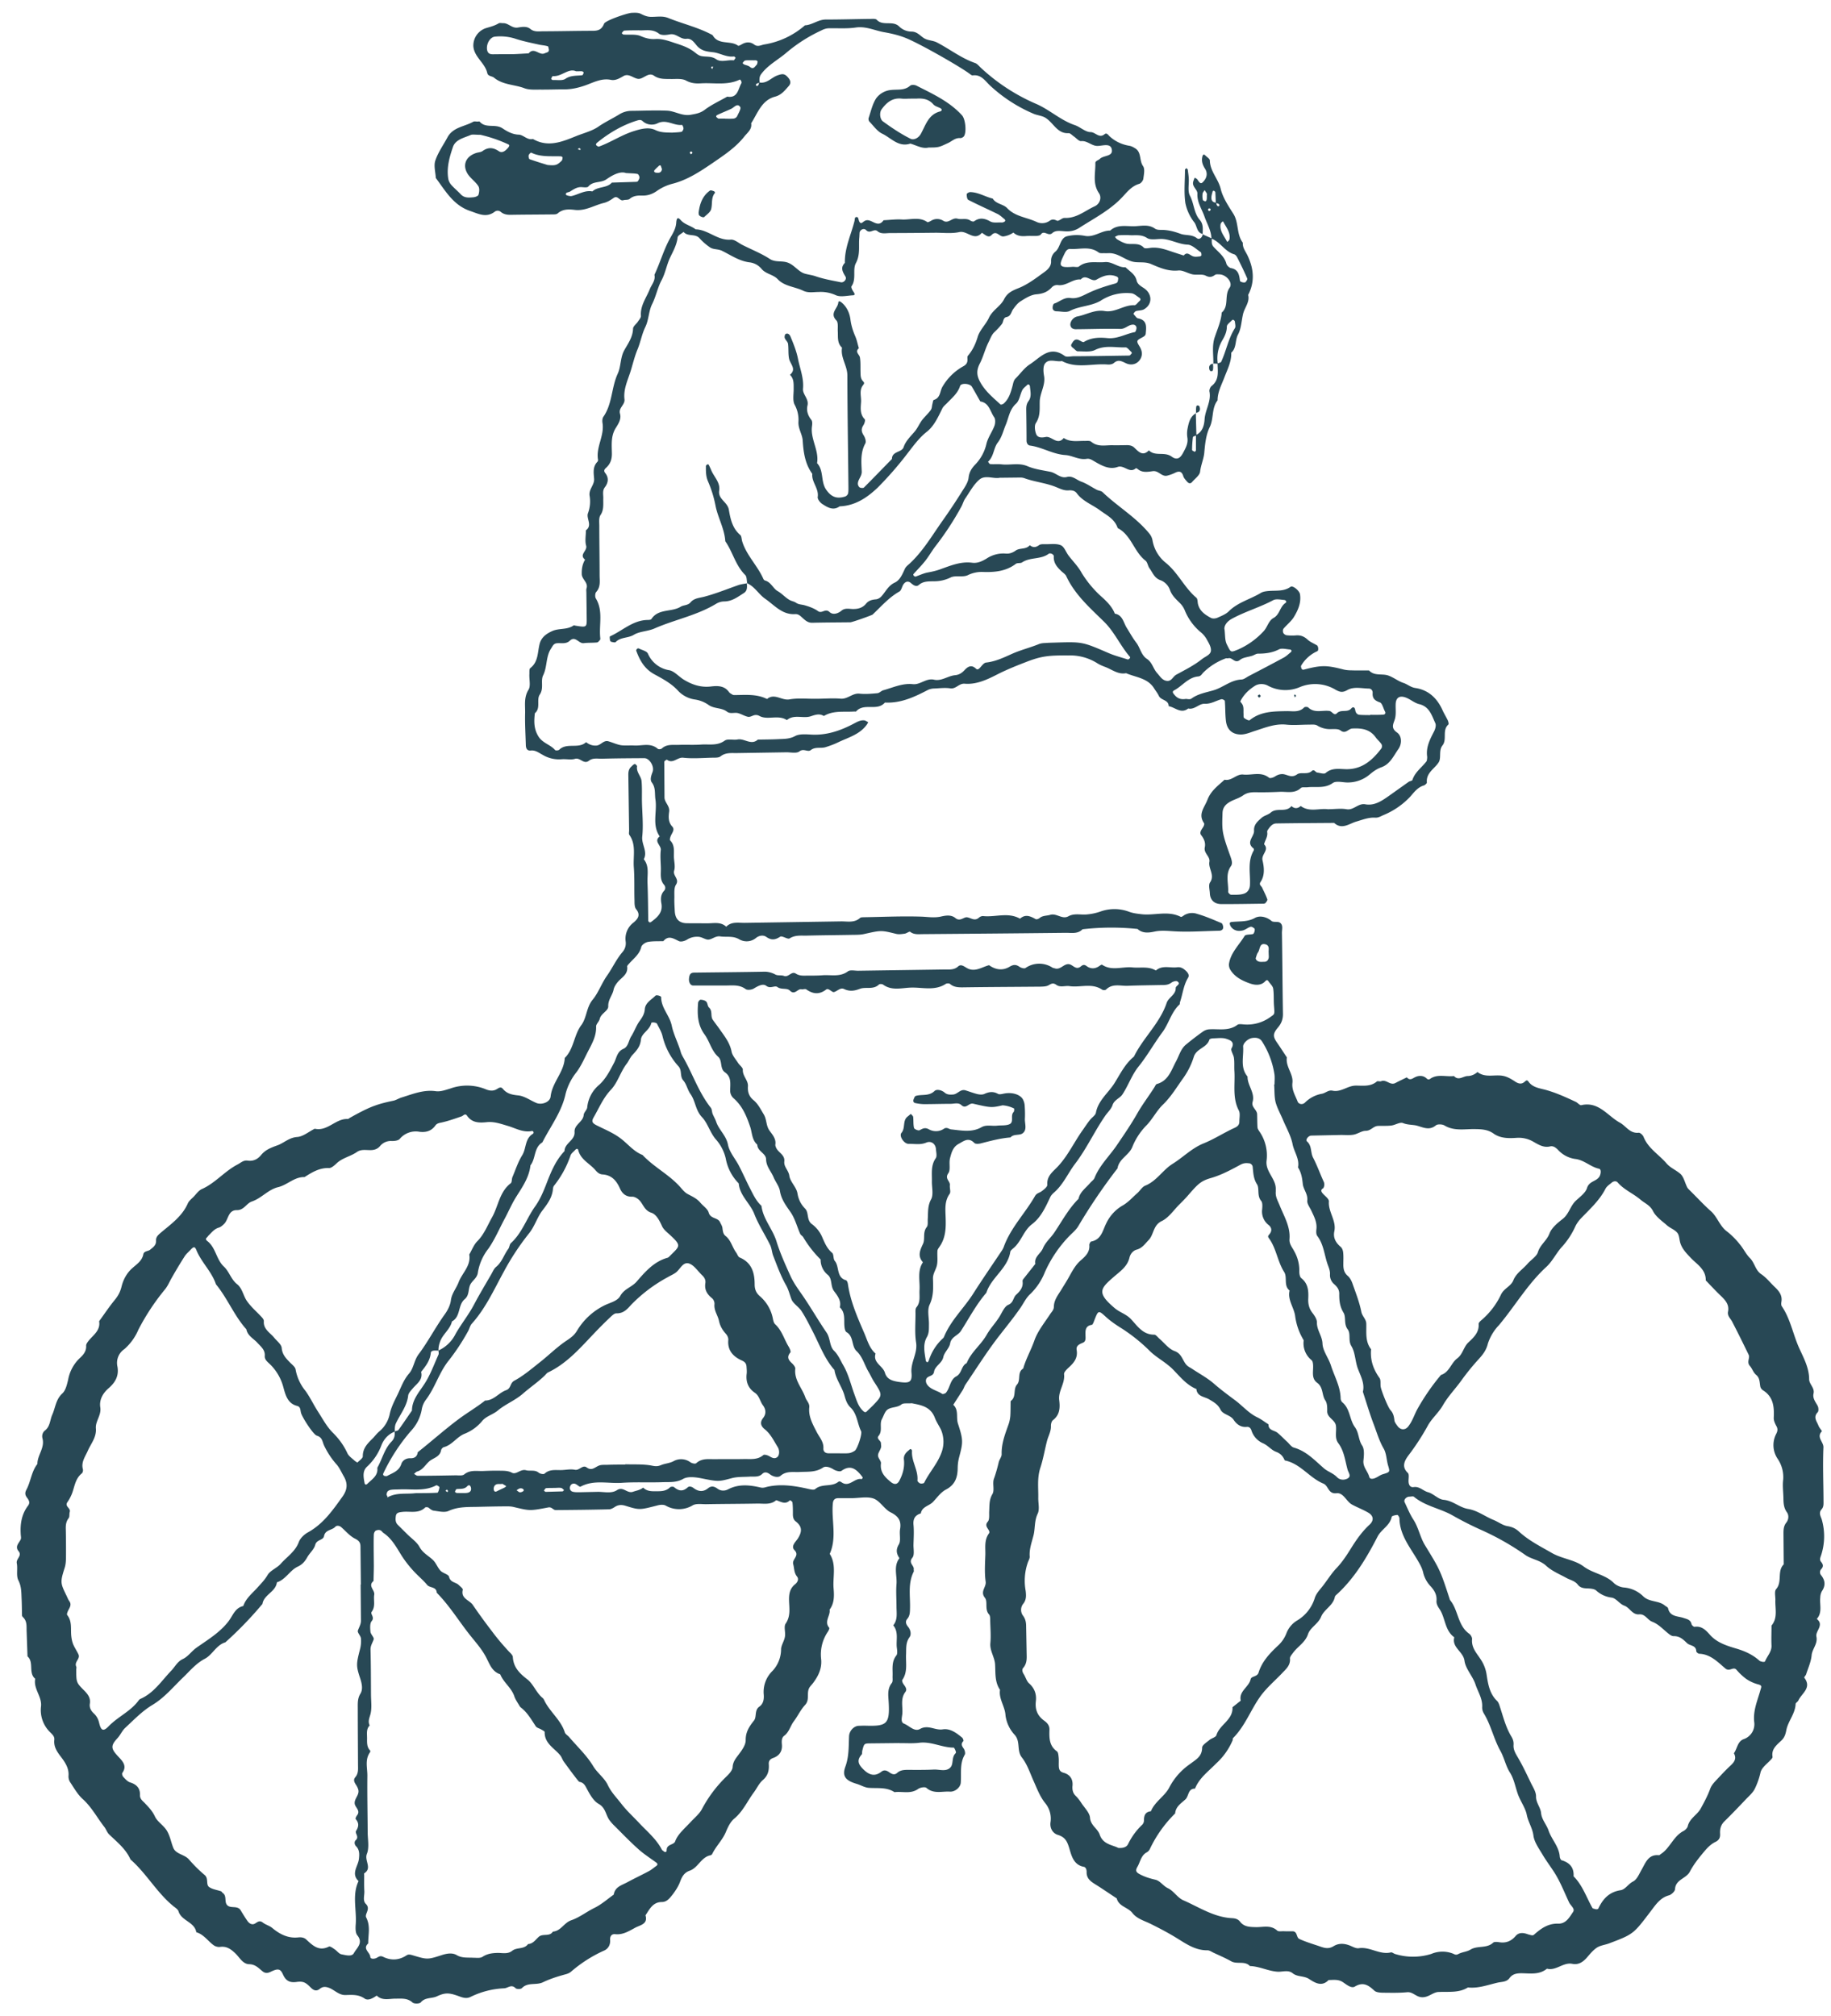 <svg viewBox="0 0 237 261" fill="none" xmlns="http://www.w3.org/2000/svg"><path d="M56.76 174.83a4.61 4.61 0 0 0 2.21-2.15c.74-1.3 1.69-2.47 2.39-3.8.7-1.33 1.48-2.62 2.23-3.92.19-.32.33-.71.61-.94.78-.63 1.03-1.59 1.59-2.34.16-.22.16-.6.35-.76 1.44-1.31 2.02-3.19 3.11-4.72.6-.83 1-1.75 1.39-2.73.6-1.56 1.22-3.19 2.43-4.45 0-1.04 1.36-1.38 1.3-2.46-.07-.99 1.1-1.29 1.18-2.22.03-.35.44-.66.46-1a4.37 4.37 0 0 1 1.59-2.94c.85-.8 1.35-1.8 1.88-2.81.34-.64.38-1.45 1.21-1.81.65-.28.67-1.09 1.02-1.63.4-.63.64-1.37 1.08-1.97.34-.47.62-.9.67-1.52.06-.84.85-1.23 1.38-1.76.13-.13.74.03.74.2 0 1.4 1.1 2.36 1.37 3.68.24 1.17.84 2.26 1.17 3.43.08.27.22.52.36.76 1.2 2.12 1.98 4.48 3.52 6.43.16.2.14.53.24.8.14.34.34.67.46 1.02.35 1.06 1.3 1.77 1.53 2.98.19.97.96 1.82 1.43 2.74.52 1 .97 2.04 1.49 3.04.39.76.76 1.54 1.41 2.12.21 1.73 1.47 3.02 1.96 4.65.47 1.51 1.13 2.96 1.78 4.4.35.78.83 1.48 1.32 2.18 1.2 1.69 2.21 3.5 3.38 5.2.49.74.36 1.73.94 2.32.58.56.84 1.27 1.22 1.91.66 1.14.96 2.43 1.4 3.66.3.79.5 1.62 1.15 2.23.18.17.31.23.46.09l.83-.8c1.27-1.33 1.26-1.33.11-3.1-.25-.4-.44-.83-.68-1.24-.53-.88-.76-1.93-1.55-2.68-.7-.66-.34-1.89-1.3-2.46-.19-.1-.26-.5-.28-.77-.08-.84.15-1.75-.6-2.45.24-.85-.34-1.55-.74-2.09-.5-.67-.2-1.57-.8-2.1a2.5 2.5 0 0 1-.94-2 14.35 14.35 0 0 1-2.26-2.9c-.1-.16-.32-.26-.39-.43-.41-.93-.67-1.97-1.24-2.8-.6-.86-1.2-1.65-1.38-2.74-.1-.62-.57-1.17-.82-1.78-.32-.77-.95-1.38-.97-2.32-.01-.79-1.13-1.03-1.14-1.9-.71-.61-.66-1.57-.93-2.34-.47-1.39-1-2.65-2.1-3.63a1.32 1.32 0 0 1-.48-1c0-.85.2-1.78-.66-2.38-.72-.5-.3-1.5-.9-2.03-.87-.79-1.09-1.97-1.75-2.88-.92-1.24-.96-2.65-.84-4.1 0-.14.2-.4.32-.4.25.01.57.08.74.25.18.19.16.58.35.76.5.46.16 1.13.5 1.6.33.47.68.91 1 1.38.6.84 1.21 1.65 1.42 2.71.1.53.53.99.83 1.46.2.32.65.63.63.91-.04.83.72 1.37.66 2.15-.05.73.15 1.32.72 1.78.6.49.92 1.18 1.32 1.83.41.66.28 1.44.75 2.11.34.48.88 1.05.76 1.8-.02.17.07.38.16.54.33.56 1.09.84 1 1.66-.08.7.55 1.14.65 1.85.11.79.92 1.47 1.05 2.27.14.82.44 1.41.99 1.98.53.54.15 1.5.91 2.03a4.11 4.11 0 0 1 1.36 1.8c.3.68.6 1.38 1.23 1.9.23.2.12.78.34 1.04.63.75.17 2.14 1.46 2.51.12.04.21.3.24.48.32 2.24 1.22 4.28 2.11 6.34.41.95.66 1.96 1.47 2.67-.37 1.2.94 1.57 1.21 2.48.24.82.9 1.05 1.75 1.18 1.37.2 1.8.1 1.69-1.16-.13-1.38.8-2.5.6-3.9-.2-1.24-.08-2.5-.08-3.76 0-.28-.04-.64.12-.83.56-.67.36-1.45.4-2.2.08-1.22-.32-2.5.44-3.63-.7-.8-.4-1.51 0-2.36.32-.64-.06-1.5.49-2.19.2-.24.11-.73.14-1.1.05-.85-.03-1.66.43-2.5.32-.6.1-1.5.1-2.27.03-1.04-.17-2.09.5-3.05.18-.26.06-.76.03-1.14-.03-.7-.6-1.16-1.26-.88-.77.32-1.52.14-2.27.16-.59.02-1.28-1-.94-1.42.54-.64.12-1.56.78-2.1l.44-.36c.1.13.27.25.3.39.05.48 0 .97.11 1.43.04.16.54.37.7.3.42-.2.68-.42 1.23-.12.56.32 1.33.33 1.91-.06.42-.29.65.04.98.07 1.3.13 2.65.43 3.9-.28.63-.36 1.32-.14 1.97-.2.56-.07 1.2.02 1.68-.2.59-.28.08-1.1.5-1.55.1-.1.1-.3.09-.47a3.96 3.96 0 0 0-1.49-.42c-1.43.31-1.44.34-3.82-.21-.57-.13-.92.75-1.52.18-.4-.36-.92-.16-1.4-.16-1.14 0-2.3.04-3.45.04a5.85 5.85 0 0 1-1.12-.14c-.23-.05-.3-.25-.22-.47.07-.16.14-.4.27-.45.79-.25 1.7.07 2.44-.64.27-.27.92-.14 1.33.22.32.27.7.26 1.09.23.57-.05.93-.73 1.58-.54.53.16 1.05.37 1.6.5.26.05.6.08.85-.03.6-.28 1.15-.36 1.77-.01.2.11.56 0 .84-.05.97-.18 2 .11 2.37.74.13.23.22.52.24.8.04.57.06 1.15.03 1.73-.03.64.32 1.43-.3 1.89-.42.31-1.14.04-1.57.53-1.31.1-2.58.45-3.84.77-.27.07-.69.1-.84-.06-.76-.78-1.37-.23-2.04.13-.73.4-.92 1.15-1.1 1.84-.17.64.1 1.49-.22 1.95-.51.71.25 1.02.2 1.54-.05.37.15.88-.03 1.13-.68.95-.55 2.02-.52 3.04.05 1.36.02 2.67-.81 3.83-.1.15-.24.33-.25.5-.05.67.08 1.38-.1 2-.15.54-.5 1-.48 1.61.03 1.13.1 2.23-.43 3.36-.34.72-.07 1.7-.09 2.57-.01.56.04 1.1-.28 1.66-.54.95-.28 2.03-.12 3.06.01.07.12.13.19.2.06-.07.15-.13.18-.22a6.6 6.6 0 0 1 1.78-2.85.66.66 0 0 0 .19-.22c.86-2.14 2.57-3.7 3.79-5.62 1.21-1.9 2.5-3.76 3.75-5.64.1-.16.18-.33.24-.51.9-2.42 2.74-4.27 4-6.47.22-.4.58-.42.86-.63.3-.22.76-.58.74-.84-.09-1.16.75-1.71 1.39-2.4 1.3-1.4 2.09-3.14 3.19-4.68.32-.45.62-.93.99-1.37.24-.3.66-.55.72-.88.3-1.6 1.6-2.55 2.4-3.82.75-1.2 1.38-2.52 2.52-3.44 1.2-2.45 3.36-4.32 4.24-6.96.26-.75 1.19-1.04 1.17-1.92 0-.33.76-.5.2-.87-.16-.1-.57.03-.77.18-.43.32-.9.3-1.37.3-1.44.03-2.88.04-4.33.1-.93.02-1.93-.32-2.74.48-.1.1-.41.1-.54 0-1.33-.88-2.81-.23-4.2-.44-.56-.08-1.19.2-1.69-.16-.38-.27-.6-.2-.98.03-.3.18-.72.19-1.1.2-3.36.03-6.73.04-10.1.09-.6 0-1.13-.04-1.6-.45-.12-.09-.41-.08-.54 0-1.42.93-3 .44-4.48.48-1.2.03-2.5.45-3.64-.39-.12-.08-.44-.1-.54 0-.73.7-1.69.26-2.46.55-.73.28-1.34.36-2.06.02-.48-.22-.87.3-1.3.4-.25.06-.7-.57-1-.33-.92.7-1.73.58-2.6-.03-.13-.08-.39.03-.58 0-.52-.12-.87.81-1.51.18-.4-.4-1.1-.09-1.62-.47-.35-.26-.9.27-1.45-.16-.43-.33-1.06.02-1.59.34-.28.18-.85.25-1.08.08-.78-.57-1.62-.47-2.47-.46h-4.33c-.33 0-.56-.4-.53-.87.04-.4.11-.78.62-.8 3.08-.04 6.15-.06 9.23-.12a3 3 0 0 1 1.35.38c.32.16.77.04 1.1.17.6.22.97-.67 1.53-.3.54.35 1.1.25 1.67.26.58 0 1.16 0 1.73-.04 1.12-.1 2.29.27 3.34-.51.32-.23.94-.06 1.41-.08l10.97-.16c.66-.02 1.34.11 1.9-.41.35-.3.7-.03 1.04.17 1.06.67 1.99-.07 2.95-.32.84.6 1.76.74 2.66.2.48-.29.83-.31 1.28.01.2.14.61.26.77.16a3.12 3.12 0 0 1 3.5-.05c.08.05.18.05.27.08.75.27 1.18-.6 1.85-.53.52.05.9.82 1.54.3.22-.18.41-.3.72-.08.5.38 1.04.42 1.59.08.15-.1.39-.28.45-.23 1.25.85 2.63.21 3.94.35 1 .1 2.07-.18 3.02.4.83-.73 1.84-.3 2.77-.42.4-.05.73.11 1.03.38.32.27.59.63.37.98-.6.98-.69 2.12-1.05 3.17-.03.1 0 .23-.05.28-1.08 1-1.38 2.47-2.23 3.61-1.07 1.44-1.93 3-3.06 4.41-.88 1.07-1.34 2.48-2.12 3.65-.33.49-1.04.67-1.27 1.37-.17.52-.64.93-.96 1.4-1.38 2-2.4 4.25-3.89 6.2-.91 1.2-1.5 2.62-2.65 3.65-.22.19-.44.4-.56.66-.61 1.29-1.2 2.62-2.36 3.5-1.11.84-1.39 2.29-2.45 3.14-.14.13-.34.28-.36.44-.34 2.17-2.46 3.3-3.1 5.3-1.3 1.5-2.22 3.27-3.29 4.94-.4.62-1.25.74-1.4 1.63-.1.6-.75 1.13-.88 1.75-.17.82-1.06 1.12-1.2 1.9-.08.5-.5.5-.8.7-.35.22-.3.69-.07 1 .49.64 1.3.74 1.91 1.16.1.07.41-.03.51-.15.53-.65.54-1.69 1.31-2.1.77-.4.64-1.38 1.37-1.73.56-1.43 1.85-2.35 2.6-3.69.45-.79 1.13-1.5 1.63-2.3.35-.56.64-1.33 1.15-1.55.68-.28.62-.92 1-1.29.5-.46.95-.96.85-1.73a.42.42 0 0 1 .06-.27l1.59-2.01c-.18-.91.68-1.32.97-1.99.34-.83 1.02-1.37 1.49-2.07 1-1.48 1.84-3.08 3.13-4.36.19-.9.94-1.4 1.5-2.05.18-.22.47-.4.57-.65.64-1.62 1.9-2.8 2.86-4.2.94-1.38 1.9-2.78 2.73-4.25.65-1.13 1.46-2.18 2.16-3.29.1-.16.19-.4.33-.43 1.5-.42 1.86-1.8 2.48-2.94.4-.74.6-1.61 1.29-2.17.73-.6 1.48-1.18 2.25-1.72.24-.15.51-.24.8-.25 1.2-.07 2.48.26 3.6-.58.18-.14.56-.07.85-.05a5.1 5.1 0 0 0 3.47-1c.5-.35.5-.3.42-1.33-.07-.76 0-1.55-.11-2.3-.05-.34-.39-.63-.6-.94-.15-.23-.27-.2-.45 0-.54.57-1.31.48-1.89.29-.97-.34-1.96-.79-2.56-1.72a1.3 1.3 0 0 1-.23-.8c.2-1.46 1.3-2.46 2.03-3.66.14-.21.71-.15 1.07-.24.18-.05.33-.63.18-.74-.14-.1-.35-.25-.48-.2-.35.1-.65.38-1 .47-.58.14-1.15.05-1.54-.48a.98.98 0 0 1-.16-.45c-.01-.05.13-.16.22-.16 1.02-.12 2.03.03 3.05-.53.59-.33 1.48-.17 2.15.4.24.2.78.03 1.07.21.47.3.26.88.27 1.34.06 3.46.07 6.94.13 10.4.02.7-.16 1.26-.63 1.82-.72.84-.66 1.22-.11 2.01.43.62.83 1.25 1.25 1.88-.19 1.2.85 2.13.72 3.28-.11.94.37 1.65.67 2.43.14.36.64.45.95.14a4.12 4.12 0 0 1 2.22-1.15c.43-.09.83-.5 1.32-.4 1.11.25 1.96-.63 3-.65.95-.01 1.93.17 2.76-.53.11-.1.4.03.56-.04.66-.28 1.16.58 1.83.24.5-.26 1-.5 1.5-.74.44.51.77.08 1.2-.08.43-.17.95-.16 1.34.21.18.17.3.19.48.06.95-.67 2.05-.23 3.08-.36.58.64 1.16.03 1.75 0 .48 0 .93-.2 1.29-.52 1.02.8 2.23.28 3.32.5.54.1 1.06.41 1.53.72.45.3.86.41 1.28.02.19-.18.32-.22.47 0 .54.76 1.4.85 2.22 1.07 1.35.37 2.63.96 3.9 1.55.25.12.53.48.72.43 2.26-.52 3.4 1.4 5 2.27.8.44 1.28 1.42 2.42 1.3.2-.02.55.3.64.54.6 1.5 1.99 2.28 2.97 3.43.52.6 1.25.87 1.8 1.36.44.4.58 1.16.88 1.74.09.17.25.3.38.44.9.88 1.74 1.81 2.67 2.63.87.77 1.15 1.96 2.12 2.66a9.8 9.8 0 0 1 1.63 1.64c.48.56.8 1.28 1.33 1.8.61.62.68 1.56 1.46 2.08.63.42 1.12 1.05 1.68 1.59.57.54 1.07 1.1.92 1.99-.03.18-.04.42.05.56 1.13 1.66 1.45 3.65 2.26 5.44.58 1.27 1.27 2.53 1.28 4 0 .67.74 1.11.57 1.86-.14.62.25 1.08.53 1.59.12.22.15.68.01.83-.63.66-.1 1.2.11 1.77.1.26.47.66.43.7-.75.77.22 1.36.2 2.07-.1 2.3 0 4.62.01 6.93 0 .39.04.77-.24 1.09-.38.43-.19.79 0 1.28a7.9 7.9 0 0 1-.08 4.71c-.11.3-.2.57-.01.8.27.33.37.6.04.96a.59.59 0 0 0-.03.78c.56.7.6 1.36.1 2.1a1.8 1.8 0 0 0-.2.81c-.1.93.3 1.93-.45 2.76 1 .8-.2 1.56-.05 2.28.2.97-.55 1.59-.62 2.45-.08.82-.44 1.61-.7 2.41-.04.17-.3.41-.25.47 1.02 1.32-.35 2.02-.77 2.96-.08.16-.34.29-.35.44-.05 1.28-1 2.24-1.21 3.43-.1.5-.23.9-.58 1.25-.61.6-1.37 1.11-1.2 2.16.02.07-.05.18-.1.25-.5.58-1.28 1.1-1.45 1.76a9.5 9.5 0 0 1-.74 2.12c-.24.5-.7.9-1.1 1.31-.93.98-1.86 1.96-2.82 2.9-.46.45-.6.93-.58 1.55.03.47-.03.85-.6 1.13-.58.27-1.08.79-1.5 1.3-.67.8-1.33 1.63-1.81 2.55-.48.91-1.85 1-1.92 2.27-.02.28-.46.7-.77.79-1.14.3-1.73 1.22-2.35 2.03-2.25 2.96-2.22 2.99-5.4 4.19-.52.2-1.11.25-1.57.54-.47.3-.86.77-1.23 1.2-.53.63-1.12 1.08-1.98.91-1.18-.23-2.09.94-3.28.63-.99.82-2.17.6-3.3.59-.62 0-1.14.09-1.53.61-.38.53-.96.48-1.52.6-1.28.29-2.53.78-3.88.63-1.12.7-2.38.54-3.6.58l-.29.01c-.74.1-1.26.75-2.13.67-.72-.06-1.12-.72-1.86-.64-1.05.1-2.12.07-3.17.06-.37-.01-.83-.05-1.06-.27-.76-.7-1.44-1.18-2.53-.52-.43.26-1.05-.24-1.47-.53-.62-.45-1.27-.33-1.92-.32-.89.93-1.81.33-2.53-.14-.69-.44-1.5-.24-2.12-.74-.59-.47-1.3-.16-1.96-.2-1.22-.08-2.34-.7-3.57-.73-.67-.72-1.66-.19-2.43-.62-.74-.42-1.52-.75-2.29-1.11-.25-.12-.51-.31-.77-.31-1.72.02-2.99-1-4.36-1.81-.97-.58-1.97-1.1-2.98-1.6-.84-.42-1.8-.66-2.4-1.44-.58-.73-1.75-.82-2.01-1.87-.94-.61-1.87-1.26-2.82-1.85-.6-.37-1.1-.77-1.08-1.55.01-.31-.1-.64-.37-.69-1.29-.24-1.58-1.4-1.85-2.32-.27-.9-.51-1.51-1.5-1.81-.64-.2-1.05-.82-.96-1.6a3.16 3.16 0 0 0-.62-2.44c-.74-.89-1.11-1.93-1.57-2.95-.46-1.03-.82-2.15-1.5-3.02-.72-.9-.15-2.07-.95-2.95a4.56 4.56 0 0 1-1.18-2.51c-.06-1.17-.9-2.13-.71-3.31-.7-1.02-.57-2.17-.64-3.31-.06-.94-.7-1.74-.61-2.74.09-.96 0-1.93-.02-2.89 0-.28.01-.64-.15-.82-.6-.65-.13-1.64-.53-2.15-.67-.83.2-1.38.09-2.1-.16-1.13-.08-2.3-.04-3.46.03-.93-.17-1.9.46-2.77.32-.44-.74-.86-.15-1.52.26-.3.16-.9.19-1.38.04-.75-.02-1.47.42-2.21.3-.51-.03-1.36.19-1.97.25-.7.45-1.41.62-2.14.08-.36.39-.7.38-1.04-.04-1.36.44-2.59.88-3.83.13-.35.2-.72.24-1.09.04-.57.03-1.15.04-1.73 0-.1-.01-.24.05-.27.72-.53.25-1.5.78-2.1.52-.59-.01-1.59.8-2.07.35-1.26 1.02-2.4 1.45-3.64.43-1.22 1.3-2.28 2.02-3.38.2-.32.5-.56.5-1 .02-.9.59-1.56 1.02-2.28.29-.48.6-.96.87-1.44.47-.83.88-1.67 1.64-2.31.57-.5 1.14-1.04 1.06-1.94-.01-.15.14-.44.25-.46 1.3-.24 1.48-1.43 1.92-2.31a5.28 5.28 0 0 1 2.07-2.31c.8-.44 1.32-1.07 1.96-1.63.36-.31.63-.82 1.04-.98 1.48-.6 2.25-2.02 3.55-2.83 1.35-.84 2.47-2.02 4-2.64 1.39-.56 2.66-1.4 4.03-2.02.41-.2.6-.4.6-.82 0-.48.13-1.04-.07-1.42-.85-1.63-.47-3.37-.57-5.07-.04-.58.02-1.16-.06-1.73-.05-.44-.47-.98-.31-1.25.48-.86-.25-1.08-.66-1.22-.51-.18-1.13-.08-1.71-.07-.18 0-.48.07-.5.17-.32 1.06-1.68 1.13-2.02 2.23a9.7 9.7 0 0 1-1.38 2.77c-.83 1.15-1.55 2.38-2.6 3.4-.81.77-1.33 1.84-2.1 2.65a8.48 8.48 0 0 0-1.87 2.83c-.41 1.07-1.73 1.53-1.92 2.78a73.06 73.06 0 0 0-5.07 7.47c-.28.48-.75.87-1.16 1.28a16.14 16.14 0 0 0-3.17 4.68 8.12 8.12 0 0 1-1.86 2.81c-.58.51-.89 1.22-1.32 1.84-.8 1.16-1.7 2.27-2.57 3.39-1.63 2.06-3.03 4.31-4.51 6.49-.16.22-.23.51-.38.75l-1.22 1.9c.73.67.35 1.63.6 2.42.7 2.14.68 2.42.15 4.4a5.7 5.7 0 0 0-.18 1.4c-.02 1.2-.34 2.14-1.53 2.76-.65.34-1.13 1.03-1.66 1.59-.5.53-1.43.6-1.58 1.49-.72.22-1.02.67-.95 1.47.08.86.02 1.73 0 2.6-.01.56.15 1.31-.14 1.66-.58.7.26 1.01.17 1.52-.01.1.04.21 0 .29-.78 1.53-.43 3.17-.48 4.77-.01.48-.01.95-.36 1.35-.3.36-.14.71.11 1.02.34.41.44 1 .19 1.34-.51.7-.42 1.45-.45 2.2-.06 1.13.24 2.3-.49 3.34-.06.1.04.37.14.52.22.31.53.67.27 1.02-.67.87-.34 1.85-.4 2.78-.03.46-.27 1.14.2 1.33.69.27 1.35 1.1 2.08.7 1.05-.6 1.94.2 2.93.05.98-.16 1.8.47 2.53 1.07.11.09.2.4.16.44-.34.35-.22.61.03.96.15.2.25.62.15.8-.68 1.15-.43 2.4-.52 3.63-.04.6-.73 1.2-1.4 1.16-1.01-.07-2.1.34-3.04-.48-.19-.17-.8-.06-1.08.13-.97.7-2.05.28-3.06.42-1.02-.68-2.19-.48-3.3-.56-.55-.03-1.06-.36-1.6-.52-1.39-.41-1.92-.96-1.46-2.22.48-1.31.42-2.6.48-3.93.02-.68.58-1.3 1.2-1.36l.29-.01c.19 0 .38-.02.58-.01 2.78.09 3.22-.16 3.06-3.02-.04-.84-.22-1.72.4-2.5.15-.18.1-.54.1-.82.05-.94-.19-1.9.5-2.76.18-.24.08-.75.04-1.13-.07-.93.24-1.93-.45-2.76.6-.73.42-1.6.42-2.45 0-.96-.08-1.93 0-2.89.09-1.11-.42-2.31.38-3.35-.37-.57-.5-1.07-.08-1.78.3-.5.05-1.3.16-1.96.19-1.1-.2-1.69-1.22-2.2-.82-.41-1.36-1.47-2.2-1.78-.84-.3-1.9-.05-2.86-.05h-1.73c-.45 0-.65.24-.69.68-.2 2.17.55 4.4-.4 6.53.9 1.42.37 2.99.5 4.48.08.96.1 1.91-.52 2.74.14.77-.75 1.53-.05 2.34.06.07-.07.36-.16.5a5.21 5.21 0 0 0-.89 3.51c.14 1.23-.34 2.22-1.04 3.15-.17.23-.4.43-.52.68-.33.68.11 1.5-.52 2.17-.57.61-.93 1.41-1.44 2.09-.46.6-.6 1.4-1.26 1.89-.33.24-.33.68-.3 1.06.1.88-.28 1.5-1.09 1.8-.44.15-.63.4-.6.81.06.82-.12 1.51-.77 2.06-.5.43-.77 1.07-1.16 1.59-.84 1.13-1.41 2.47-2.55 3.41-.48.4-.8 1.06-1.05 1.66-.43 1.07-1.28 1.86-1.78 2.88-.04.07-.13.18-.2.19-1.24.22-1.62 1.61-2.72 2-.7.24-1 .75-1.25 1.43-.22.6-.6 1.18-1 1.7-.35.43-.7.93-1.38.93-1.15.01-1.57.93-2.1 1.72.34 1.13-.67 1.26-1.28 1.58-.81.43-1.63.98-2.65.86-.48-.05-.68.32-.65.73.06.69-.29 1.2-.81 1.41a17.4 17.4 0 0 0-4.26 2.73c-.32.26-.66.31-1.03.42-.9.25-1.79.55-2.62.95-.87.4-1.94-.05-2.7.75-.14.14-.68.15-.82 0-.55-.55-.98 0-1.48.02-1.53.07-2.96.44-4.34 1.11-.44.22-.87.15-1.36-.03-1.35-.5-1.86-.57-2.98-.05-.68.33-1.54.1-2.11.8-.16.18-.86.2-1.06.01-.67-.6-1.41-.5-2.18-.5-.83-.01-1.74.31-2.46-.4-.48.34-1.11.7-1.56.39-.8-.56-1.63-.48-2.47-.46-.83.03-1.37-.6-2.06-.9-.52-.2-.87-.23-1.29.11-.5.4-.9.1-1.24-.26-.6-.6-.93-.76-1.77-.64-.84.11-1.37-.12-1.75-.99-.34-.76-.67-.77-1.6-.32-.42.2-.73.18-1.05-.08-.5-.41-.93-.9-1.71-.91-.83-.02-1.24-.86-1.77-1.38-.6-.57-1.15-.98-2.01-.86-.26.04-.6-.06-.8-.2-.77-.55-1.3-1.42-2.27-1.7-.23-1.35-1.92-1.46-2.3-2.7-.07-.24-.36-.44-.6-.62-2.18-1.75-3.53-4.27-5.62-6.1-.6-1.37-1.74-2.25-2.77-3.25-.26-.25-.38-.65-.6-.94-.94-1.2-1.63-2.55-2.78-3.6-.69-.61-1.16-1.47-1.69-2.26a1.4 1.4 0 0 1-.18-.8c.07-.94-.43-1.7-.91-2.34-.55-.72-1.03-1.36-.93-2.3.05-.43-.26-.7-.53-.97a4 4 0 0 1-1.19-3.37c.13-1.28-1.01-2.27-.75-3.56-.93-.76-.12-2.12-1-2.9l-.11-3.15c-.04-.66.1-1.36-.45-1.9-.07-.07-.15-.16-.15-.25-.02-.77-.02-1.54-.06-2.3-.03-.76-.03-1.47-.4-2.22-.33-.62-.07-1.5-.22-2.25-.1-.58.72-.95.24-1.54-.52-.62.04-1.04.27-1.53.07-.16.03-.38.01-.57-.1-1.37.08-2.66.94-3.8.29-.38.12-.7-.12-1.02-.25-.32-.32-.62-.1-1.03.58-1.08.65-2.36 1.43-3.35-.01-1.14.98-2.08.66-3.3-.1-.38 0-.79.33-1.04.66-.52.63-1.33.92-2 .42-.92.46-2 1.31-2.78.44-.4.61-1.16.76-1.79a5.13 5.13 0 0 1 1.43-2.72c.5-.46.95-.92.9-1.7 0-.23.23-.5.4-.72.62-.71 1.47-1.3 1.28-2.43.67-.92 1.3-1.87 2.02-2.75.43-.52.71-1.03.88-1.72.22-.89.66-1.76 1.42-2.42.56-.5 1.24-.93 1.4-1.77.09-.45.61-.37.89-.6.36-.3.78-.57.76-1.15-.03-.51.26-.74.66-1.09 1.3-1.09 2.73-2.1 3.45-3.75.15-.33.49-.6.75-.86.34-.35.64-.8 1.05-.99 1.75-.77 2.96-2.32 4.64-3.19.42-.22.76-.58 1.3-.5.73.1 1.3-.17 1.76-.74.56-.68 1.3-.95 2.13-1.25.84-.31 1.48-1 2.54-1.07.77-.06 1.5-.7 2.26-1.07 1.66.38 2.7-1.34 4.28-1.26.08 0 .17-.09.25-.14 2.52-1.41 3.41-1.76 5.66-2.23.36-.08.68-.3 1.04-.41 1.44-.44 2.84-1.04 4.42-.82.64.09 1.27-.16 1.92-.35a6.4 6.4 0 0 1 4.46.06c.59.26 1.1.32 1.61-.02.26-.17.49-.26.7 0 .54.65 1.2.78 2.02.86.8.09 1.54.64 2.31.97.7.3 1.79-.09 1.86-.83.2-1.84 1.74-3.14 1.83-4.99 1.19-1.17 1.17-2.94 2.13-4.23.73-.98.65-2.3 1.48-3.31.76-.92 1.16-2.13 1.88-3.14.69-.98 1.2-2.13 2-3.05.33-.4.45-.84.4-1.32a2.61 2.61 0 0 1 1.04-2.5c.54-.46.92-.97.3-1.72-.2-.25-.2-.72-.2-1.09-.05-1.44.02-2.9-.09-4.33-.11-1.4.34-2.9-.58-4.19-.09-.13-.03-.38-.03-.57l-.1-7.22c0-.41.07-.76.38-1.04.14-.13.28-.3.45-.34.07-.03.32.22.3.3-.12.74.5 1.24.58 1.88.08.86.04 1.74.05 2.6.03 1.54.2 3.1.04 4.62-.1 1.03.73 1.93.2 2.92.75.93.43 2.03.48 3.06.07 1.63.07 3.27.1 4.9 0 .08.1.18.18.22.05.02.16-.03.22-.08.79-.59 1.5-1.2 1.3-2.36-.1-.56-.11-1.15.33-1.63a.57.57 0 0 0 .02-.79c-.58-.66-.4-1.44-.42-2.2-.02-.77-.1-1.55-.01-2.3.08-.62-.96-1.13-.14-1.77-1.03-1.49-.31-3.18-.55-4.77-.12-.74.06-1.5-.46-2.2-.28-.36-.1-.88.08-1.36.28-.74-.4-1.8-1.06-1.8-1.83.01-3.66.02-5.48.07-.56.01-1.19-.13-1.67.25-.7.55-1.14-.44-1.83-.23-.53.16-1.15 0-1.72.05a4.1 4.1 0 0 1-2.44-.56c-.5-.26-.93-.64-1.57-.57-.5.05-.63-.33-.63-.75-.04-1.35-.12-2.7-.09-4.04.03-1.03-.19-2.06.44-3.08.3-.5.08-1.31.11-1.98.02-.28-.04-.7.12-.82 1.04-.8.93-2.01 1.2-3.1.22-.92.94-1.39 1.7-1.72.85-.36 1.88-.12 2.7-.7.05-.04.18.02.27.03 1.45.23 1.45.23 1.43-1.08l-.04-3.18c0-.19-.04-.4.02-.57.24-.77-.6-1.15-.62-1.85-.02-.68.09-1.3.43-1.87-.83-.65.32-1.13.14-1.8-.18-.62-.03-1.33-.03-2 .9-.66-.02-1.56.28-2.25a4.4 4.4 0 0 0 .19-2.26c-.1-.84.65-1.36.59-2.17-.06-.74-.2-1.54.42-2.18.06-.06.1-.18.09-.26-.3-1.64.84-3.11.58-4.76-.05-.27-.03-.62.12-.83 1.16-1.67 1.02-3.77 1.85-5.57.42-.91.32-2.02.81-2.96.49-.9 1.14-1.74 1.17-2.86.01-.32.43-.6.64-.93.15-.23.4-.5.38-.73-.1-1.33.7-2.33 1.15-3.46.24-.6.76-1.12.6-1.86.72-1.52 1.17-3.15 1.98-4.65.36-.64.78-1.26.84-2.08.05-.68.23-.74.58-.35.54.61 1.33.72 1.93 1.2 1.63.03 2.83 1.48 4.56 1.33.48-.04 1.01.45 1.52.7 1.18.6 2.42 1.08 3.52 1.8.78.5 1.64.16 2.46.53.82.37 1.3 1.17 2.13 1.39.45.12.9.17 1.36.33 1.05.36 2.16.55 3.25.77.38.08.8-.4.6-.73-.36-.6-.7-1.15-.08-1.78-.05-1.92.8-3.63 1.25-5.44.05-.24-.01-.58.38-.47.1.02.14.32.2.49.1.23.23.32.39.23.16-.1.3-.25.48-.3.76-.26 1.55 1.07 2.31-.03.77-.03 1.54-.14 2.3-.1 1.11.08 2.3-.4 3.36.34.08.05.32-.08.47-.16a1.48 1.48 0 0 1 1.61 0c.68.4 1.15-.48 1.83-.28.53.15 1.14-.12 1.67.25.12.09.37.15.46.1.73-.53 1.38-.41 2.13.02.37.2.93.1 1.4.12.1.01.2 0 .28-.04.1-.02.17-.08.23-.16.02-.04-.02-.17-.07-.21-.3-.24-.57-.51-.9-.68-1.26-.62-2.55-1.19-3.8-1.83-.16-.08-.22-.48-.21-.74 0-.1.29-.27.44-.27 1.05.01 1.94.6 2.93.84.43.72 1.36.69 1.87 1.24 1.04 1.1 2.54 1.18 3.8 1.78a1.7 1.7 0 0 0 1.67-.13c.37-.27.6-.2.98-.03.22.1.65-.37.97-.36 1.54.08 2.64-.93 3.9-1.5.66-.3.96-1.12.55-1.71-.85-1.26-.43-2.6-.46-3.9 0-.28.41-.36.58-.53.5-.5 1.8-.27 1.53-1.3-.19-.75-1.16-.4-1.78-.38-.8.04-1.34-.7-2.17-.62-.28.03-.62-.38-.93-.6-.23-.15-.48-.45-.7-.43-.77.04-1.27-.32-1.76-.83-.4-.42-.78-.89-1.26-1.18-.46-.27-1.07-.3-1.57-.53a19.38 19.38 0 0 1-5.66-3.71c-.6-.6-1.11-1.37-2.16-1.23-.14.02-.33-.17-.48-.27-1.43-1.03-6.65-4-8.33-4.63-.86-.33-1.78-.54-2.7-.7-1.2-.22-2.3-.78-3.6-.6-1.13.17-2.3.08-3.45.1-.4 0-.72.12-1.07.3a19.82 19.82 0 0 0-4.5 2.88c-1.08.92-2.38 1.58-3.25 2.76-.26.35-.23.71-.2 1.1-.16.06-.36.08-.44.2-.1.14.04.29.2.2.11-.08.14-.28.2-.43.97.2 1.55-.62 2.33-.9.7-.26.98-.25 1.45.33.27.33.34.68.04 1.03-.5.56-.94 1.16-1.77 1.38-1.75.46-2.25 2.13-3.1 3.45.13.79-.48 1.2-.89 1.72-1.14 1.44-2.66 2.43-4.14 3.45-1.62 1.1-3.25 2.18-5.2 2.67a6.2 6.2 0 0 0-2.03.96c-.6.4-1.18.58-1.87.56-.57-.02-1.13.02-1.61.44-.19.15-.55.08-.81.16-.48.15-.7-.69-1.26-.29-.38.27-.8.53-1.25.64-1.26.3-2.41 1.08-3.8.9-.75-.09-1.53-.12-2.19.46-.18.16-.55.12-.83.13-1.73.02-3.46.02-5.2.05-.49.01-.94-.05-1.33-.38a.62.62 0 0 0-.8-.01c-1.1.82-2.1.25-3.2-.12-2.16-.75-3.17-2.6-4.41-4.26-.04-.76-.29-1.59-.06-2.26.36-1.06 1.03-2 1.57-3 .71-1.32 2.19-1.38 3.32-2.01.15-.09.37-.03.57-.03.1 0 .24-.04.28.01.79.92 2.02.23 2.96.87.57.38 1.26.78 2.08.81.63.02 1.12.75 1.85.56 1.98 1.16 3.86.33 5.67-.4.95-.38 2-.63 2.81-1.2.87-.6 1.8-1.03 2.68-1.57a3 3 0 0 1 1.6-.47c1.54-.01 3.08-.09 4.62-.02 1.02.05 1.92.72 3.03.53.67-.12 1.23-.2 1.82-.64.9-.68 1.94-1.15 2.92-1.71 1.37.23 1.4-.97 1.83-1.73.04-.07.02-.2-.02-.28-.03-.08-.15-.22-.18-.2-1.61.79-3.35.39-5.03.49-.65.04-1.27 0-1.93-.36-.53-.29-1.3-.19-1.95-.2-.76-.02-1.49.06-2.2-.43-.76-.53-1.42.54-2.12.4-.61-.12-1.19-.74-1.85-.34-.52.3-1.02.59-1.6.48-1.2-.25-2.25.33-3.28.7-.91.32-1.8.53-2.75.53-1.05 0-2.12.04-3.17.03-.67 0-1.38.05-1.98-.17-1.3-.5-2.8-.42-3.95-1.37-.27-.23-.78-.16-.88-.61-.3-1.32-1.7-2.06-1.8-3.47a2.37 2.37 0 0 1 1.7-2.36c.55-.16 1.08-.3 1.58-.6.14-.08.37-.02.56-.02.69-.03 1.13.67 1.88.57.54-.08 1.17-.22 1.66.18.51.42 1.1.3 1.66.3 2.11 0 4.23-.06 6.35-.06.73 0 1.21-.12 1.53-.92.16-.42 3.06-1.4 3.59-1.41.38-.01.8-.04 1.12.11.43.21.82.4 1.33.41.76.02 1.5-.16 2.27.15 1.9.77 3.92 1.22 5.74 2.22.73 1.34 2.32.63 3.3 1.37.07.05.32-.1.47-.18.54-.32 1.1-.35 1.6.02.47.35.83.09 1.3 0a10.59 10.59 0 0 0 5.28-2.48c.95-.05 1.71-.75 2.69-.75 1.92 0 3.84-.06 5.77-.08.28 0 .68-.05.83.11.81.87 2.1.03 2.94.9a2.3 2.3 0 0 0 1.53.63c.8-.01 1.16.58 1.73.9.47.26 1.1.25 1.58.5 1.67.86 3.16 2.05 4.96 2.67.25.09.46.34.67.55a24.9 24.9 0 0 0 7.3 4.77c1.74.78 3.13 2.11 4.94 2.72.7.24 1.35.9 2.03.9.64.01 1.11.86 1.82.27.28-.24.48.14.67.3.7.64 1.58 1.05 2.52 1.2.26.04.52.18.76.33.85.51.51 1.57 1.02 2.3.27.37.11 1.1.04 1.65-.04.24-.3.58-.53.65-.99.29-1.57 1.06-2.22 1.75-1.58 1.67-3.6 2.7-5.5 3.92-.47.32-1.03.49-1.6.48-.66.02-1.42-.24-1.94.23-.51.47-1.05-.45-1.48.18-.08.12-.34.16-.51.18-.48.02-.97-.02-1.44.02-.6.05-1.15-.03-1.6-.45a3 3 0 0 1-1.3.5c-.54.03-.89-.85-1.53-.18-.42.44-.85-.08-1.25-.29-.99 1.13-1.89-.31-2.9-.1-1.02.23-2.11.08-3.17.09-1.92.02-3.85.04-5.77.04-.57 0-1.19.17-1.67-.24-.46-.4-.95.4-1.47-.14-.32-.33-.82-.01-.85.35l-.03.57c-.12 1.12.16 2.22-.45 3.36-.45.84.1 2.06-.57 3-.08.13.14.54.3.76.15.22.16.4-.12.4-.75.04-1.63.27-2.24-.03a4.64 4.64 0 0 0-2.2-.4c-.66 0-1.34.15-1.98-.16-1.08-.53-2.42-.56-3.3-1.49-.6-.64-1.56-.66-2.13-1.38a2.37 2.37 0 0 0-1.46-.8c-1.37-.15-2.46-.93-3.62-1.5-.55-.27-1.15-.13-1.61-.48a7.6 7.6 0 0 1-1.3-1.14c-.56-.65-1.53-.17-2.07-.83-.27.24-.74.45-.77.71-.11.97-.58 1.79-.98 2.63-.44.93-.6 1.97-1.08 2.88-.54 1-.73 2.11-1.24 3.13-.45.9-.43 2.03-.87 2.94-.46.94-.62 1.95-1.01 2.9-.36.85-.58 1.76-.85 2.66-.37 1.25-1.01 2.45-.85 3.82.09.72-.8 1.1-.58 1.86.2.73-.22 1.32-.55 1.86-.66 1.06-.51 2.21-.5 3.34 0 .73-.2 1.3-.73 1.79-.18.17-.4.37-.13.7.48.61.4 1.25-.05 1.84-.33.43-.2.92-.2 1.4-.03.74.11 1.5-.37 2.21-.23.35-.15.92-.15 1.4 0 2.12.04 4.24.04 6.36 0 .75.16 1.53-.45 2.2-.14.16-.16.62-.04.82.98 1.61.4 3.37.57 5.06.01.1.03.22-.01.28-.11.14-.26.34-.4.36-.58.06-1.16.02-1.73.09-.64.08-1.08-1-1.8-.31-.5.46-1.1.27-1.65.32-.45.04-.55.34-.77.68-.7 1.06-.48 2.37-1.03 3.48-.35.72.12 1.66-.43 2.48-.47.69.16 1.76-.64 2.42-.12 1.05-.15 2.02.47 3.02.55.87 1.54 1.04 2.15 1.75.07.08.43.06.53-.04.99-.97 2.49-.06 3.48-.98.39.3.8.47 1.32.44.6-.03.93-.74 1.58-.55.53.15 1.05.4 1.6.5.55.08 1.14.01 1.72.04 1.02.06 2.11-.39 3.05.42.1.1.42.07.53-.03.65-.6 1.44-.44 2.19-.47.96-.04 1.93.03 2.88-.04 1.02-.08 2.08.2 3.06-.5.4-.29 1.13-.05 1.68-.16.88-.17 1.75.8 2.62.02.87-.02 1.73-.02 2.6-.06.75-.04 1.48 0 2.22-.4.54-.29 1.31-.23 1.97-.2 2.05.15 3.9-.49 5.67-1.43.44-.23.84-.46 1.34-.4.17.03.33.16.49.24l-.14.25c-.92 1.34-2.46 1.72-3.8 2.37-.47.23-1.03.43-1.56.6-.62.2-1.33-.08-1.93.38-.4.32-.91-.26-1.47.17-.36.29-1.1.12-1.68.12l-6.34.1c-.76.02-1.52-.11-2.2.43-.26.2-.73.16-1.1.17-1.25.03-2.51.14-3.75 0-.74-.07-1.32.84-2.08.26-.04-.03-.34.17-.35.27l.03 4.62c.01.67.72 1.09.6 1.86-.09.64-.12 1.34.4 1.9.32.35.08.69-.1 1.04-.13.23-.27.66-.16.77.63.64.45 1.43.48 2.18.03.58.19 1.2.03 1.72-.2.68.73 1.08.23 1.83-.27.42-.19 1.1-.2 1.67-.02.58.02 1.16.05 1.74.06 1.04.57 1.56 1.59 1.57l2.6.01c.84.01 1.74-.24 2.47.44.7-.71 1.6-.48 2.45-.5l12.41-.19c.84-.01 1.73.22 2.47-.45.12-.1.37-.08.55-.09 2.5-.04 5.01-.16 7.5-.07.8.04 1.53.16 2.34 0 .62-.14 1.37-.3 1.95.18.6.5 1.08-.16 1.5-.1.54.08.98.54 1.55.04a.79.79 0 0 1 .52-.2c1.58.18 3.24-.54 4.79.34.7-.63 1.35-.32 2.03.06.11.06.39-.04.51-.15.4-.33.9-.27 1.34-.4.85-.27 1.56.63 2.38.18.72-.4 1.5-.19 2.25-.23a7.11 7.11 0 0 0 1.91-.39 5.38 5.38 0 0 1 3.63.01c.57.22 1.1.27 1.66.34 1.68.2 3.43-.5 5.09.34.1.05.32-.12.46-.22a1.98 1.98 0 0 1 1.67-.16c1.07.3 2.1.76 3.14 1.19.12.05.2.3.22.46.05.36-.2.52-.5.53-2.02.04-4.05.2-6.06.06-.8-.05-1.52-.12-2.32.05-.71.15-1.54.27-2.2-.34a32.7 32.7 0 0 0-7.12.04c-.62.64-1.44.45-2.18.46-6.16.07-12.32.12-18.47.17-.56 0-1.14.1-1.66-.3-.1-.09-.45.2-.7.24-.36.05-.75.11-1.1.03-1.95-.48-1.94-.48-4.09 0-.45.11-.94.12-1.42.12-2.02.04-4.04.05-6.06.1-.74.02-1.5-.1-2.23.36-.25.17-.96-.38-1.22-.22-.65.42-1.13.49-1.8.03-.38-.27-.92-.2-1.33.13a1.9 1.9 0 0 1-2.16.19c-.83-.5-1.67-.26-2.5-.39-.6-.08-1.08.43-1.56.42-.4-.02-.83-.38-1.33-.37a2.4 2.4 0 0 0-1.35.35c-.3.2-.8.34-1.07.22-.7-.32-1.35-.82-2.03 0-.67.02-1.36-.02-2 .1-.33.06-.8.38-.86.67-.23.92-.93 1.43-1.5 2.06-.12.15-.34.33-.32.46.13 1.02-.72 1.4-1.22 2-.24.29-.47.64-.54 1-.15.73-.72 1.28-.69 2.14.02.6-.92.9-1.1 1.62-.08.36-.48.68-.47 1 .04 1.22-.52 2.2-1.04 3.2-.48.92-.87 1.86-1.5 2.71a7.5 7.5 0 0 0-1.4 2.76c-.5 2.38-1.97 4.25-3.02 6.33-1.12.68-.83 2.08-1.54 2.97-.17 1.56-1.04 2.8-1.84 4.07-.6.95-1.03 2-1.57 2.98-.66 1.25-1.2 2.53-2.02 3.72a6.81 6.81 0 0 0-1.37 3.06c-.07.78-.76 1.08-1.02 1.68-.25.6-.09 1.31-.69 1.82-.9.74-.5 2.26-1.65 2.88-.24 1.05-1.23 1.66-1.56 2.68-.13.37-.2.72-.18 1.1-.37 0-.96-.1-1 .3-.1 1.02-.68 1.72-1.25 2.45.26 1.05-.57 1.52-1.1 2.16-.24.28-.55.6-.58.93-.16 1.36-1.02 2.38-1.57 3.54-.18.38-.16.72-.16 1.1-.81.32-1.38.92-1.71 1.72a7.23 7.23 0 0 1-1.84 2.78c-.67.59-.5 1.38-.37 2.12.04.27.21.3.38.13.6-.59 1.4-1.04 1.28-2.07.64-1.12.91-2.44 1.85-3.4.37-.38.44-.81.39-1.3.16-.06.4-.08.5-.2.6-.82 1.16-1.67 1.74-2.5.02-1.41.92-2.37 1.63-3.47.75-1.15 1.22-2.48 1.79-3.74.09-.16.02-.38.02-.57Zm88.02 64.4c.71.04 1.08-.17 1.24-.51a8.63 8.63 0 0 1 1.85-2.52.8.8 0 0 0 .2-.5c0-.65.15-1.14.9-1.22.52-1.28 1.85-1.98 2.41-3.14a8.4 8.4 0 0 1 2.65-2.97c.78-.6 1.56-.96 1.57-2.13 0-.33.59-.68.95-.99.28-.23.82-.35.9-.62.41-1.38 2.17-1.97 2.08-3.62l1.07-.85c-.27-1.24 1.05-1.74 1.28-2.77.1-.44.85-.28 1.03-.87.43-1.4 1.41-2.45 2.46-3.44a4.2 4.2 0 0 0 1.13-1.61 3.3 3.3 0 0 1 1.37-1.67 5.12 5.12 0 0 0 2.29-2.86c.17-.58.54-.98.9-1.43.66-.8 1.2-1.73 1.9-2.47.74-.77 1.3-1.62 1.85-2.5.7-1.13 1.45-2.23 2.45-3.15.63-.58.53-1.2-.23-1.61-.65-.37-1.36-.64-2.02-1-.75-.4-1.11-1.58-2.02-1.47-1.1.12-1.01-.97-1.7-1.25-1.8-.74-2.97-2.6-5-3-.22-.54-.54-.9-1.14-1.12-.6-.23-1.01-.8-1.65-1.09a2.7 2.7 0 0 1-1.51-1.65c-.09-.3-.29-.52-.61-.48-.78.08-1.32-.35-1.69-.9-.44-.68-1.4-.66-1.73-1.37-.32-.64-.84-.93-1.43-1.28-.58-.37-1.58-.35-1.67-1.35-1.29-.53-2.12-1.61-3.05-2.55-.95-.96-2.2-1.55-3.1-2.49a22.05 22.05 0 0 0-3.81-2.99c-.64-.41-1.25-.84-1.8-1.35-.94-.85-.94-.84-1.5.61-.06.17-.17.44-.28.46-.78.12-.84.64-.82 1.26 0 .37.1.86-.3 1.04-.46.2-.94.37-.84.96.17 1-.33 1.63-1 2.24-.27.25-.67.63-.63.9.14 1.2-.77 2.15-.63 3.33.12.97.1 1.91-.8 2.6-.19.14-.28.51-.27.77.02.7-.33 1.27-.5 1.9-.3 1.15-.5 2.39-.87 3.5-.44 1.36-.24 2.64-.27 3.96 0 .68.19 1.45-.08 2-.44.92-.31 1.87-.53 2.77-.23.92-.57 1.79-.5 2.76.02.26-.16.53-.25.8a7.2 7.2 0 0 0-.27 3.65c.06.56.11 1.13-.3 1.65a1.26 1.26 0 0 0-.02 1.59c.3.42.38.85.38 1.35l.07 3.75c.02.6-.03 1.14-.44 1.62-.19.2-.14.5.04.79.26.39.38.92.7 1.21.72.64.99 1.4.89 2.31-.12 1.05.17 1.85 1.03 2.5.38.26.74.61.73 1.17-.03 1.06-.06 2.1.96 2.83.18.13.2.51.23.79.04.38 0 .77.02 1.15.02.4.13.7.6.83.84.23 1.26.82 1.17 1.72-.04.5.05.94.44 1.3.27.27.5.58.71.9.4.62 1.07 1.25 1.12 1.91.08 1.02.99 1.38 1.26 2.2.43 1.28 1.7 1.32 2.43 1.72Zm83.42-24.08c.1-.02.24-.01.26-.06.26-.7.87-1.23.84-2.06-.04-.86 0-1.72 0-2.59.84-1 .45-2.2.5-3.32.01-.48-.15-1.12.1-1.4.83-.94.09-2.32.98-3.2l-.03-3.75c0-.57-.04-1.15.36-1.65.32-.4.36-.97.08-1.35-.43-.6-.44-1.24-.45-1.9-.02-.78-.13-1.55-.03-2.31a4.23 4.23 0 0 0-.71-2.7 3.15 3.15 0 0 1-.19-3.24c.19-.37.23-.66 0-1.04-.17-.32-.34-.7-.32-1.06.07-1.4-.05-2.69-1.38-3.53a.82.82 0 0 1-.35-.45c-.12-.54-.04-1.14-.56-1.56-.36-.3-.51-.83-.79-1.14-.47-.53.04-1.03-.17-1.46-.7-1.44-1.4-2.87-2.14-4.29-.21-.41-.64-.74-.53-1.28.2-1.01-.45-1.59-1.08-2.2-.62-.6-1.2-1.23-1.8-1.85.03-1.46-1.19-2.1-2-2.98-.53-.56-1.05-1.1-1.29-1.85-.14-.44-.12-1-.39-1.33-.34-.42-.94-.61-1.35-.98-.65-.57-1.43-1.1-1.8-1.84-.39-.77-1.06-1-1.61-1.47-.94-.8-2.12-1.27-2.95-2.22-.19-.23-.52-.2-.77 0-.3.25-.65.48-.82.8-.8 1.57-2.1 2.7-3.27 3.94-.25.28-.47.6-.63.93a10 10 0 0 1-1.69 2.6c-.77.82-1.26 1.92-2.09 2.67-2.4 2.21-4.03 5.04-6.1 7.51a6.27 6.27 0 0 0-1.44 2.39c-.2.82-.6 1.36-1.1 1.92-.84.91-1.62 1.87-2.34 2.87-.76 1.06-1.7 2.02-2.36 3.16-.56 1-1.49 1.76-2 2.72a30.9 30.9 0 0 1-2.46 3.78c-.46.62-1 1.46-.1 2.3.2.2.07.75.09 1.13.02.43.22.78.68.7.75-.1 1.21.5 1.85.67.7.19 1.31.92 2 .98 1.2.11 2.05.99 3.15 1.18 1.25.2 2.22.99 3.35 1.44.6.25 1.16.69 1.78.79.62.1 1.07.32 1.5.72 1.26 1.16 2.78 1.91 4.25 2.76 1.31.75 2.94.87 4.1 1.74 1.23.92 2.82 1.04 3.92 2.15.31.3.83.53 1.27.57a4 4 0 0 1 2.52 1.14c.81.79 2 .52 2.81 1.2.14.12.38.21.41.35.24 1.13 1.29 1 2.02 1.26.49.16.89.23 1.02.8.03.14.28.36.4.34.9-.13 1.43.42 1.95 1 .91 1.06 2.24 1.46 3.45 1.82 1.14.34 2.1.78 2.97 1.55.1.11.3.13.48.18Zm-30.46 35.25c.65.18.66.2.91-.02.87-.77 1.79-1.39 3.03-1.35 1.03.03 1.47-.84 1.93-1.51.3-.43-.32-.82-.51-1.24-.6-1.27-1.11-2.6-1.86-3.8-.5-.79-1.08-1.55-1.56-2.36-.47-.8-1.1-1.65-1.2-2.52-.13-.97-.68-1.73-.86-2.67-.17-.86-.77-1.67-1.11-2.56-.36-.95-.5-1.99-1.06-2.89-.55-.85-.74-1.92-1.24-2.81-.87-1.56-1.22-3.35-2.16-4.88a1.46 1.46 0 0 1-.2-.8c.06-1.1-.56-1.98-.87-2.94-.35-1.06-1.28-2-1.42-3.05-.16-1.21-1.67-1.71-1.32-3.04-1.27-.91-1.14-2.56-1.94-3.7-.22-.33-.4-.65-.36-1.06.05-.71-.24-1.26-.72-1.8a3.9 3.9 0 0 1-.98-1.7c-.14-.69-.44-1.18-.78-1.77-.99-1.68-2.29-3.25-2.32-5.37 0-.15-.19-.45-.27-.44-.26.02-.7.11-.73.25-.23 1.13-1.33 1.6-1.82 2.53-1.39 2.7-2.93 5.3-5.17 7.4-.14.13-.34.27-.37.43-.22 1.13-1.38 1.6-1.77 2.55-.38.95-1.4 1.39-1.7 2.26-.36 1.1-1.34 1.6-1.95 2.44-.16.22-.41.5-.39.73.08.9-.54 1.38-1.06 1.94-.93.97-1.98 1.86-2.76 2.94-1.26 1.75-1.98 3.85-3.55 5.42-.05.06-.02.2-.05.28a8.63 8.63 0 0 1-2.13 3c-.99 1.02-2.19 1.87-2.74 3.26-.94-.01-.78.97-1.25 1.4-.55.5-1.26.94-1.32 1.81a16.05 16.05 0 0 0-3.28 4.62 1 1 0 0 1-.4.42c-.75.4-.83 1.24-1.21 1.88-.3.52-.17.72.46 1.03.6.3 1.21.48 1.86.63.63.14 1 .8 1.63 1.1.75.35 1.25 1.25 2.01 1.57 2.05.9 3.97 2.2 6.3 2.31.4.02.77.12 1.02.44.53.7 1.27.7 2.06.72.93.02 1.92-.32 2.76.45.17.15.55.07.83.08.38.02.77 0 1.15.01.66 0 .47.8.88.99.76.35 1.56.6 2.35.86.77.26 1.33.54 2.1.07.68-.42 1.44-.35 2.18-.04.34.15.73.36 1.06.31 1.45-.23 2.72.9 4.17.54.15-.03.34.14.51.2a7.9 7.9 0 0 0 4.71 0 3.73 3.73 0 0 1 2.76-.06c.24.09.4.25.73.08.49-.27 1.1-.29 1.57-.57.9-.57 2.1-.12 2.94-.9.16-.16.57-.1.85-.06.84.12 1.49-.15 2.04-.78.42-.52 1-.48 1.6-.26Zm-142.35-55.27c-.15 0-.29-.04-.34.01-.87.87-2 .46-3 .59-.4.05-.77.08-.82.57-.05.38-.06.77.24 1.08l1.23 1.22c.54.55 1.24 1 1.6 1.66.43.8 1.17 1.14 1.75 1.7.4.39.59.98.97 1.38.3.33 1.03.46 1.1.78.18.76.86.69 1.25 1.06.2.2.57.47.53.63-.28 1.15.87 1.32 1.3 1.96a76.77 76.77 0 0 0 2.5 3.44c.68.92 1.41 1.77 2.19 2.61.2.2.47.45.49.69.08 1.34.85 2.1 1.88 2.9.77.59 1.14 1.71 1.96 2.39.14.11.22.3.3.47.74 1.41 2.09 2.43 2.59 4 .08.24.4.41.58.63 1.05 1.23 2.26 2.36 3.08 3.72.55.92 1.46 1.53 1.9 2.46.44.94 1.13 1.62 1.73 2.4.71.93 1.56 1.69 2.33 2.52 1.03 1.1 2.23 2.07 2.95 3.47.04.07.15.11.21.18.19.18.4.14.4-.13-.01-.8.93-.66 1.1-1.14.21-.57.56-.99.95-1.41.39-.43.81-.82 1.2-1.25.46-.48 1-.93 1.31-1.51a16.73 16.73 0 0 1 3.22-4.27c.33-.32.73-.76.76-1.17.04-.76.47-1.2.86-1.74.39-.52.84-1.17.83-1.75-.01-1.07.46-1.77 1.07-2.54.39-.48.03-1.33.69-1.8.52-.36.62-.93.58-1.53a3.79 3.79 0 0 1 1.13-3.1 4.12 4.12 0 0 0 1.11-2.84c.04-.54.42-1.05.5-1.6.1-.56-.18-1.3.1-1.69.67-.99.45-2.02.43-3.05-.01-.82.12-1.51.79-2.04.31-.25.52-.66.24-1-.4-.5-.34-1.07-.49-1.6-.18-.66.88-1.08.16-1.82-.51-.52.2-1.11.45-1.51.56-.9.56-1.54-.28-2.2-.33-.25-.38-.63-.37-1.03 0-.48 0-.96-.06-1.44 0-.1-.31-.29-.32-.28-.6.63-1.19.18-1.78 0-.73.64-1.63.42-2.47.44-2.21.04-4.42.04-6.63.08-.58 0-1.25-.11-1.7.14a3.43 3.43 0 0 1-3.52.03c-.3-.15-.75-.1-1.1 0-2.26.58-2.26.6-4.07.04-.47-.15-.92-.16-1.36.12-.23.15-.5.32-.76.33-2.3.06-4.61.08-6.92.1-.36 0-.51-.44-.98-.34-2.4.46-2.4.43-4.4-.04-.26-.07-.55-.1-.83-.1-1.25 0-2.5.03-3.75.06-1.32.04-2.63-.06-3.91.53-.54.25-1.3.04-1.97-.04-.28-.06-.5-.3-.71-.43Zm-45.52 20.82c0 1.81-.03 1.84.98 2.85.5.5.9.99.78 1.75-.08.51.14.92.52 1.27.35.33.56.7.68 1.2.24 1.06.56 1.16 1.25.44 1.2-1.24 2.85-1.92 3.88-3.35a.6.6 0 0 1 .22-.18c1.74-.76 2.74-2.35 3.98-3.64.5-.52.8-1.2 1.53-1.53.68-.33 1.1-1 1.75-1.46 1.46-1.03 3.04-1.97 4.15-3.43.56-.74.83-1.72 1.9-1.96.35-1.04 1.22-1.68 1.9-2.46.45-.49.9-.96 1.25-1.56.36-.6 1.2-.89 1.68-1.43.81-.92 1.9-1.59 2.36-2.84.19-.5.7-.98 1.17-1.24 2-1.1 3.22-2.87 4.5-4.66.65-.93.66-1.73.13-2.63-.29-.5-.5-1-.87-1.46a10.28 10.28 0 0 1-1.69-2.56c-.22-.54-.22-1-.92-1.22-.46-.14-1.9-2.39-2.04-2.95-.1-.38-.04-.79-.52-.9-1.24-.32-1.5-1.47-1.76-2.4a6.41 6.41 0 0 0-1.85-3.1c-.27-.25-.59-.52-.56-.97.06-.78-.5-1.2-.95-1.69-.5-.56-1.27-.9-1.43-1.75-1.58-1.76-2.44-4.01-3.94-5.83-.54-1.64-1.87-2.82-2.52-4.4-.2-.5-.35-.5-.73-.1-.26.29-.57.53-.78.85a61.5 61.5 0 0 0-1.74 2.9c-.28.5-.48 1-.86 1.45a29.56 29.56 0 0 0-3.4 5.16 6.95 6.95 0 0 1-1.82 2.53 2.15 2.15 0 0 0-.9 2.26c.21 1.16-.24 2.01-1.1 2.77-.75.63-1.28 1.51-1.12 2.51.16 1.03-.65 1.79-.57 2.73.09 1.15-.62 1.93-1.04 2.88-.32.74-.9 1.48-.64 2.41.04.16-.02.43-.14.53-.8.64-.92 1.59-1.22 2.47a5.3 5.3 0 0 1-.65 1.26c-.38.56.46.76.31 1.25-.08.26 0 .62-.14.81-.4.51-.39 1.05-.37 1.63.02 1.16.03 2.32.02 3.47-.01.47-.03.92-.19 1.4-.57 1.79-.52 1.94.23 3.48.13.25.22.53.38.75.28.38.15.7-.04 1.05-.13.23-.32.65-.22.77.67.84.42 1.83.53 2.75.04.37.12.74.26 1.08.19.43.46.82.66 1.25.28.57-.53.95-.3 1.55.08.17.03.4.02.24Zm51.38 37.5c.28-.03.86.1 1.21-.13.61-.4 1.22-.48 1.9-.5.65-.02 1.34.2 1.94-.28.6-.48 1.54-.15 2.05-.87.65-.03.97-.57 1.39-.94.53-.46 1.4.02 1.82-.67 1.04-.07 1.44-1.15 2.38-1.47 1.06-.36 1.98-1.1 3-1.6.92-.45 1.67-1.13 2.5-1.72.16-1.04 1.1-1.23 1.81-1.63.91-.49 1.85-.93 2.76-1.42.33-.18.61-.43.91-.64.23-.16.23-.3.02-.46-.76-.56-1.56-1.07-2.26-1.69-1.08-.96-2.08-2-3.1-3.02a5.5 5.5 0 0 1-.75-.86c-.44-.68-.46-1.53-1.35-2.03-.67-.38-1.14-1.24-1.53-1.97-.24-.47-.44-.8-.97-.88-.12-.02-2-2.6-2.08-2.73-.13-.24-.23-.52-.4-.72-.77-.93-2.03-1.52-2-3 0-.1-.27-.22-.43-.32-.24-.15-.58-.21-.72-.42-.58-.87-1.08-1.78-1.93-2.43a.7.7 0 0 1-.18-.22c-.24-.41-.52-.8-.67-1.24-.37-1.11-1.4-1.78-1.82-2.84-1.11-.37-1.38-1.37-1.87-2.28-.48-.9-1.17-1.71-1.82-2.51-1.55-1.9-2.8-4.02-4.53-5.77-.03-.8-.88-.6-1.23-1-.37-.45-.8-.84-1.21-1.24a14.5 14.5 0 0 1-2-2.4c-.7-1.08-1.3-2.33-2.46-3.1a1.11 1.11 0 0 1-.2-.2c-.24-.26-.54-.2-.79-.1-.13.07-.24.31-.25.48-.03.67-.02 1.34-.02 2.02l.02 2.02c0 .67-.03 1.34-.04 2-.78.63.19 1.17.09 1.77-.12.73.2 1.5-.33 2.22-.22.28.43.7 0 1.2-.25.3-.2.92-.16 1.38.04.35.5.74.42.99-.15.44-.42.8-.41 1.32.05 1.93.05 3.85.06 5.78 0 .86.14 1.77-.07 2.58-.14.52-.35.94-.1 1.46-.46.47-.34 1.06-.34 1.63 0 .57-.05 1.16.4 1.62.05.04.01.18-.03.24-.68.96-.31 2.05-.33 3.08-.03 2.4.03 4.81.04 7.21 0 .96.23 2.01-.1 2.84-.36.87.72 1.84-.34 2.52-.04.03-.01.19-.01.28 0 .68-.02 1.36.02 2.03.03.56-.24 1.23.2 1.66.66.65-.2 1.3.04 1.75.58 1.13.25 2.24.26 3.36-.77.7.23 1.14.27 1.74.02.3.48.27.73.17.32-.13.5-.4.97-.16.99.48 2.02.43 2.98-.2.26-.18.51-.1.8-.02 1.9.57 1.92.58 3.8-.03.66-.21 1.36-.32 1.92.02.64.37 1.27.3 2.12.33Zm-14.57-48.32h.03l-.05-4.91c0-.53-.2-.78-.72-1.04-.66-.33-1.18-.96-1.75-1.46-.25-.23-.61-.26-.78-.08-.43.49-1.3.36-1.47 1.22-.1.56-.96.42-1.14 1.14-.16.6-.75 1.07-1.06 1.65-.3.52-.64.9-1.2 1.16-1.03.48-1.56 1.68-2.7 2.03-.15 1.25-1.68 1.58-1.87 2.8a48.39 48.39 0 0 1-4.8 4.97c-1.18.35-1.66 1.6-2.64 2.12-1.15.6-1.92 1.55-2.8 2.4-1.3 1.24-2.43 2.65-4.04 3.61-1.28.77-2.36 1.9-3.47 2.93-.4.36-.62.91-.99 1.32-.93 1-.89 1.38.07 2.4.53.57 1.2 1.2.53 2.13-.07.1.02.4.13.51.26.28.54.6.87.71.85.26 1.32.75 1.29 1.65-.02.45.28.7.55.96.52.55 1.04 1.06 1.38 1.8.35.75 1.2 1.18 1.62 1.97.37.68.48 1.4.76 2.09.34.84 1.44.84 2.02 1.5.63.73 1.31 1.41 2.05 2.03.52.45.13 1.22.56 1.54.42.31 1.03.38 1.55.56.09.03.13.15.2.2.58.38.21 1.11.56 1.55.44.55 1.36.02 1.78.71.29.48.58.96.9 1.41.25.34.62.53 1 .28.33-.21.57-.41.97-.1.37.29.87.4 1.22.7.98.81 2.04 1.36 3.36 1.22.38-.04.77 0 1.07.3.82.76 1.62 1.54 2.9.89.15-.08.5.18.73.34.31.2.58.6.9.66.54.1 1.34.35 1.61-.16.35-.65 1.25-1.3.45-2.29-.26-.31-.25-.91-.22-1.37.16-1.89-.5-3.83.37-5.66-1.02-.98-.05-1.92.05-2.88.06-.56.1-1.16-.37-1.63-.23-.23-.25-.6-.05-.78.5-.44-.13-.9.05-1.2.36-.58.39-1.03-.05-1.54-.06-.06.07-.34.17-.47.5-.64-.25-1.02-.3-1.54-.07-.66.7-1.16.44-1.88a2.19 2.19 0 0 0-.25-.51c-.22-.33-.42-.68-.1-1.03.42-.5.34-1.08.34-1.65-.01-2.4-.03-4.81-.03-7.22 0-.66-.05-1.29.34-1.93.34-.55.2-1.26-.01-1.93-.57-1.7-.53-1.9-.04-3.83.12-.45.16-.94.12-1.4-.04-.35-.48-.75-.4-1 .15-.45.42-.83.4-1.34l-.04-4.63Zm159.94 42.05c.09-.03.23-.03.25-.08.59-1.26 1.4-2.17 2.9-2.4.6-.09.98-.81 1.61-1.13.51-.25.8-1 1.13-1.57.51-.9.86-1.97 2.23-1.83.07 0 .15-.1.23-.15 1.2-.77 1.62-2.3 2.93-2.98.24-.12.5-.39.56-.63.24-1.02 1.23-1.46 1.68-2.29.45-.82.9-1.66 1.22-2.54.18-.49.49-.8.81-1.15.6-.63 1.18-1.27 1.82-1.86.5-.46.82-.92.44-1.6.44-.6.46-1.54 1.28-1.83a2.04 2.04 0 0 0 1.35-2.22c-.16-1.5.43-2.77.8-4.11.13-.44.26-.62-.3-.76a5 5 0 0 1-1.53-.7 7.62 7.62 0 0 1-1.26-1.18c-.43-.48-.88.3-1.45-.18-.97-.82-1.92-1.84-3.36-1.9-.14 0-.4-.2-.4-.33-.03-.8-.83-.68-1.2-1.05-.49-.47-.94-.92-1.73-.9-.3.01-.66-.32-.94-.55-.58-.5-1.1-1.03-1.84-1.32-.6-.22-.9-1.03-1.69-.95-.89.07-1.2-.87-1.92-1.13-.6-.21-1.07-.98-1.64-1.04a3.62 3.62 0 0 1-2.02-.94c-.26-.2-.7-.23-1.07-.25-.5-.01-.95-.06-1.28-.48-.37-.49-.96-.6-1.45-.86-.9-.5-1.9-.9-2.65-1.59-.8-.75-1.9-.83-2.7-1.4a34.24 34.24 0 0 0-5.6-3.19 43.16 43.16 0 0 1-3.78-1.91c-1.62-.93-3.55-1.2-5.03-2.43-.11-.1-.37-.02-.56-.02-.42-.01-.8.4-.65.72.36.76.68 1.55 1.14 2.26.67 1.04.87 2.29 1.49 3.3 1.9 3.13 1.95 3.1 3.24 7.1 1.1 1.3.97 3.29 2.49 4.37.2.14.4.49.37.72-.09 1.07.55 1.74 1.08 2.54.4.59.7 1.28.81 2.08.18 1.17.38 2.42 1.33 3.34.19.18.29.47.37.73.44 1.33.77 2.7 1.5 3.9.22.36.31.7.28 1.09-.04.6.24 1.07.54 1.58.62 1.05 1.14 2.16 1.67 3.26.28.59.7 1.2.7 1.8-.02.84.58 1.43.65 2.14.08.9.72 1.52.98 2.32.4 1.15 1.35 2.06 1.44 3.35.01.16.12.43.24.47 1.04.31 1.62.94 1.55 2.08 1.16 1.16 1.66 2.72 2.44 4.1.07.1.33.12.5.18Zm-160.36-57.84c.25-.27.71-.55.7-.82-.01-1.1.7-1.73 1.37-2.4.26-.29.5-.6.8-.84a3.97 3.97 0 0 0 1.3-2.16c.2-.97.63-1.76 1.04-2.6.45-.94.78-1.91 1.49-2.72.6-.7.63-1.69 1.23-2.49 1.23-1.64 2.18-3.5 3.4-5.19.37-.52.7-1.17.77-1.79.12-.9.7-1.54 1-2.33.45-1.2 1.63-2.13 1.38-3.6.34-.57.58-1.24 1.02-1.69.9-.9 1.33-2.05 1.93-3.12.82-1.46.96-3.3 2.42-4.41.17-.14.11-.54.22-.8.4-.94.72-1.95 1.26-2.82.55-.88.33-2.12 1.35-2.76a.2.2 0 0 0-.16-.37c-1.1.19-2.04-.37-3-.66-.93-.27-1.79-.6-2.76-.5-.98.1-1.92.11-2.57-.84-.25-.35-.47 0-.7.09-.8.27-1.59.56-2.4.75-.38.1-.77.1-1 .44-.52.72-1.21.9-2.03.81a2.7 2.7 0 0 0-2.58.92c-.2.23-.7.28-1.06.27a1.8 1.8 0 0 0-1.5.67c-.34.39-.77.52-1.29.51-.56 0-1.15-.12-1.67.23-.85.6-1.94.77-2.7 1.53-.27.25-.64.58-.95.56-1.23-.04-2.19.56-3.15 1.17-1.31-.04-2.2 1-3.4 1.3-1.3.3-2.16 1.44-3.44 1.87-.68.23-1 1.13-1.93 1.11-1.13-.01-1.07 1.2-1.63 1.77-.2.2-.43.41-.69.49-.6.17-.94.65-1.35 1.04-.07.07-.11.16-.18.22-.2.17-.18.31.03.48 1.11.85 1.15 2.38 2.15 3.31.7.66.92 1.65 1.7 2.27.69.54.8 1.49 1.27 2.17.54.79 1.3 1.42 1.95 2.13.12.13.26.33.25.5-.08 1.03.78 1.46 1.31 2.1.36.45.95.88 1 1.35.07.88.57 1.37 1.1 1.92.27.26.65.56.7.87a6.03 6.03 0 0 0 1.28 2.78c.6.83 1.04 1.78 1.6 2.65.61.94 1.15 1.98 1.93 2.75.8.8 1.42 1.64 1.89 2.66.19.41.65.7 1 1.03.08.05.17.1.3.2Zm125.02-35.52c-.42.23-.26.5.07.83.26.26.69.6.66.89-.1 1.37 1 2.49.7 3.87-.17.84.19 1.47.83 2.01.19.16.3.49.32.75.05.48.02.96.02 1.44-.01.59.06 1.13.57 1.56.27.23.46.59.59.93.43 1.23.92 2.46 1.17 3.73.12.59.63.93.64 1.54.03 1.13-.16 2.3.62 3.3-.13 1.4.29 2.6 1.1 3.73.18.27.09.74.14 1.1.05.44.93 2.69 1.28 3.06.35.38.44.8.5 1.3.02.25.22.5.38.72.4.57 1.02.6 1.42.07.53-.67.77-1.49 1.17-2.23a28.65 28.65 0 0 1 3.05-4.42c1.09-.34 1.3-1.54 2.1-2.14.74-.55.83-1.49 1.45-2.07.7-.66 1.41-1.3 1.33-2.4 0-.15.19-.34.33-.46a9.89 9.89 0 0 0 2.58-3.37c.4-.8 1.27-1.03 1.59-1.83.37-.92 1.24-1.43 1.86-2.16.44-.5 1.15-.91 1.32-1.49.3-.95 1.14-1.47 1.49-2.39.28-.75 1.05-1.37 1.72-1.9.79-.62.96-1.62 1.64-2.3.55-.53 1.3-1.04 1.5-1.7.29-.92 1.24-.83 1.62-1.5.18-.35.25-.92-.07-.99-1.12-.24-1.93-1.15-3.12-1.27a3.72 3.72 0 0 1-2.2-1.19c-.28-.28-.61-.53-1.01-.43-.83.2-1.5-.23-2.14-.59a3.74 3.74 0 0 0-2.17-.52c-1.04.07-2.11.09-3.02-.56-.75-.53-1.56-.56-2.44-.57-1.3-.02-2.66.28-3.9-.47-.29-.17-.9-.2-1.12-.01-.9.74-1.72.2-2.59 0-.54-.1-1.09-.07-1.66-.3-.4-.16-1 .26-1.53.32-.57.07-1.16.02-1.73.05-.58.03-.9.63-1.56.63-.52 0-1.03.4-1.57.5-.56.1-1.15.03-1.73.04l-3.74.08c-.39 0-.8.55-.57.75.66.57.44 1.42.79 2.1.51.98.89 2.04 1.35 3.06a.9.9 0 0 1-.03.9Zm-90.36 35.78v-.04c1.15.04 2.32-.04 3.43.17.48.1.78.12 1.23-.07.51-.21 1.07-.22 1.6-.5a2.02 2.02 0 0 1 2.17.13c.2.15.64.25.77.13.73-.67 1.6-.51 2.46-.52 1.24-.02 2.5.01 3.75-.02.84-.01 1.72.13 2.47-.51.12-.11.54.01.77.14.34.19.66.4 1.03.13.28-.21.35-.85.06-1.32-.5-.8-.9-1.67-1.67-2.29-.5-.4-.68-.88-.2-1.48.39-.5.36-1.08-.02-1.6-.4-.52-.47-1.25-1.07-1.65-.88-.6-1.18-1.45-1.05-2.48.03-.29 0-.58-.02-.87-.02-.4-.18-.63-.6-.82-1.12-.5-1.89-1.3-1.76-2.67.02-.25-.12-.57-.3-.77-.45-.5-.76-1-.91-1.71-.15-.71-.67-1.33-.58-2.15a.97.97 0 0 0-.3-.75c-.65-.52-1.02-1.11-.88-1.98.06-.41-.13-.74-.42-1.01-.56-.53-1.03-1.3-1.69-1.52-.83-.26-1.17.82-1.78 1.22-.31.21-.66.36-.98.55a19.44 19.44 0 0 0-4.74 3.58c-.5.56-1 1.13-1.91 1.1-.3 0-.65.38-.92.63a53.2 53.2 0 0 0-1.84 1.84c-1.84 1.92-3.57 3.97-6.04 5.16-.17.07-.3.24-.43.38-.88.87-1.92 1.56-2.83 2.36-1.02.9-2.28 1.37-3.27 2.2-.67.56-1.56.74-2.09 1.43a5.68 5.68 0 0 1-2.3 1.62c-.98.44-1.55 1.42-2.6 1.7-.15.03-.34.25-.37.41-.14.78-.83.95-1.36 1.3-.62.44-.94 1.23-1.74 1.45-.15.05-.27.2-.4.31.16.08.33.24.49.24 1.64 0 3.27-.03 4.9-.06.38 0 .87.08 1.11-.12.78-.63 1.64-.4 2.49-.44.67-.03 1.35-.05 2.02-.04.56.02 1.1-.03 1.66.26.57.3 1.12-.51 1.82-.32.53.15 1.14-.1 1.65.32.18.15.64.24.76.12.66-.6 1.43-.44 2.19-.46.58-.02 1.17-.15 1.73-.04.6.12 1-.69 1.53-.3.65.47 1.03 0 1.54-.22.33-.15.75-.11 1.13-.12.77-.03 1.54-.03 2.31-.03Zm80.73-39c-.43-.07-.77 0-1.13.2-1.24.67-2.46 1.33-3.84 1.72-1.33.39-1.7.85-3 2.34-.32.36-.66.7-1 1.04-.76.75-1.39 1.73-2.3 2.17-1.15.55-1.01 1.74-1.7 2.46-.46.47-.82 1.04-1.54 1.24-.46.12-.82.53-.94 1.02-.28 1.2-1.22 1.79-2.06 2.53-1.72 1.5-2.22 2.03.15 4.03.66.56 1.5.77 2.11 1.43.82.87 1.53 2.01 2.99 2 .22-.01.45.32.67.51.65.56 1.22 1.34 1.97 1.61 1 .36 1.03 1.32 1.63 1.88.21.19.47.3.7.46.95.63 1.96 1.17 2.8 1.91.86.75 1.77 1.42 2.68 2.1.98.72 1.78 1.7 2.92 2.24.5.24.95.6 1.43.9-.02.8.73.75 1.15 1.08.45.36.84.8 1.27 1.18.28.26.53.65.86.75 1.64.46 2.72 1.67 3.94 2.72.48.4 1.16.6 1.64 1.1.38.4.94.4 1.34.2.58-.3.16-.73.03-1.19-.32-1.17-.44-2.4-1.2-3.41-.5-.68-.2-1.5-.3-2.24-.1-.8-1.15-1.02-1.13-1.91.01-.46 0-1.02-.24-1.37-.48-.71-.24-1.69-1.06-2.29-.92-.67-.34-1.8-.59-2.7a.54.54 0 0 0-.15-.24 2.8 2.8 0 0 1-1-2.56 8.01 8.01 0 0 1-1.11-3.15c-.16-1.13-1.01-2.09-.72-3.29-.8-.64-.26-1.7-.7-2.4-.87-1.37-1.01-3.04-1.96-4.35-.14-.2-.17-.28 0-.48.39-.42.4-.88-.05-1.25a2.2 2.2 0 0 1-.84-2.03c.03-.37.07-.86-.13-1.1-.57-.68-.19-1.6-.54-2.15-.46-.73-.47-1.43-.55-2.18a.54.54 0 0 0-.5-.54Zm-111.84 40.48c.1 0 .2.03.28 0 .72-.4 1.55-.61 1.86-1.57.13-.41.58-.75 1.13-.73.56.02.92-.2.99-.78 1.77-1.4 3.46-2.91 5.26-4.26 1.12-.84 2.35-1.55 3.46-2.43 1.13 0 1.77-1.01 2.72-1.34.66-.23.48-.92 1.06-1.23 1.15-.62 2.17-1.48 3.2-2.3 1.2-.93 2.27-2.02 3.52-2.86.57-.38 1.03-.7 1.39-1.3a8.53 8.53 0 0 1 3.5-3.26c.74-.38 1.73-.56 2.11-1.26.5-.91 1.47-1.12 2.1-1.83 1.11-1.28 2.25-2.61 4-3.1.1-.02.17-.1.24-.16 1.32-1.33 1.64-1.35.22-2.68-.42-.4-.94-.77-1.16-1.26-.33-.73-.74-1.53-1.4-1.74-.97-.32-1.06-1.27-1.7-1.76-.22-.17-.51-.32-.76-.31-.79.03-1.28-.39-1.57-1.03-.45-1.03-1.08-1.78-2.28-1.85-.44-.03-.7-.31-.94-.59-.74-.85-1.9-1.34-2.2-2.58-.05-.2-.24-.18-.42.03-.19.21-.46.4-.56.65a12.96 12.96 0 0 1-2.15 3.95c-.11.13-.13.35-.15.54-.13 1.08-.76 1.89-1.4 2.73-.66.9-.96 2.01-1.7 2.92a32.67 32.67 0 0 0-3.25 4.94c-1.26 2.3-2.35 4.74-4.14 6.73-.24.26-.31.68-.5 1a27.82 27.82 0 0 1-2.48 3.76c-1.25 1.54-1.77 3.53-2.98 5.11-.28.38-.46.82-.53 1.3a5.5 5.5 0 0 1-1.4 2.73 23.92 23.92 0 0 0-3.54 5.43c-.09.18-.08.3.17.4Zm58.64-2.95v.01c.49 0 .97.03 1.44-.02.27-.04.54-.17.76-.32.32-.22.98-2.18.81-2.52-.5-1-.5-2.23-1.36-3.06-.42-.4-.61-.9-.77-1.48-.3-1.17-1.14-2.15-1.32-3.39-1.27-1.43-1.91-3.22-2.77-4.9-.47-.92-.93-1.85-1.49-2.72-.36-.56-1.06-.94-1.3-1.52-.23-.6-.37-1.23-.7-1.82-.7-1.22-1.17-2.55-1.68-3.85-.16-.44-.18-.94-.38-1.35-.66-1.35-1.51-2.63-2.05-4.02-.54-1.4-1.89-2.38-2.02-3.97a6.13 6.13 0 0 1-1.68-3.22 5.62 5.62 0 0 0-1.29-2.49c-.76-.89-1.04-2.08-1.78-2.86-.86-.9-.84-2.09-1.5-3.01-.38-.53-.5-1.26-.92-1.74-.49-.56-.13-1.3-.64-1.85a8.88 8.88 0 0 1-2.07-3.96c-.14-.54-.45-1.03-.7-1.54-.07-.16-.7-.24-.74-.09-.19.9-1.26 1.32-1.34 2.14-.08.88-.54 1.4-1.06 1.95-.33.34-.5.81-.77 1.16-.82 1.06-1.16 2.43-2.04 3.37-1.02 1.07-1.54 2.37-2.25 3.59-.3.53-.2.74.42 1.05 1 .5 2.07.94 2.97 1.6 1 .72 1.75 1.76 2.94 2.22 1.5 1.61 3.54 2.58 4.98 4.27.25.29.52.6.85.78.58.31 1.19.58 1.63 1.1.37.45.96.81 1.1 1.3.23.84 1.16.62 1.46 1.23.11.25.29.5.32.77.05.38.08.78.4 1.03.71.56.87 1.46 1.37 2.14.16.22.25.56.46.65 1.57.66 1.94 1.98 1.94 3.48 0 .64.19 1.1.65 1.51a5.1 5.1 0 0 1 1.7 2.88c.05.27.12.6.3.77.88.8 1.16 1.94 1.75 2.9.14.23.32.66.22.76-.5.6-.24.98.22 1.4.2.19.45.5.42.71-.16 1.46.88 2.48 1.3 3.7.15.44.57.76.51 1.3-.12 1.2.45 2.18.97 3.2.34.66.9 1.24.86 2.07-.03.47.26.67.7.67h1.17Zm56.47-47.74h.05c0-.48.06-.98-.03-1.44a10.98 10.98 0 0 0-1.6-4.15c-.3-.45-.8-.5-1.28-.42-.52.08-1.18.67-1.15 1.12.09 1.3-.42 2.7.57 3.87-.03 1.15 1 2.09.65 3.3-.18.66.56.98.59 1.56.02.58.01 1.16.05 1.74.02.17.14.35.24.5a5.45 5.45 0 0 1 .93 3.8c-.16 1.44 1.25 2.33 1.19 3.71v.29c-.06.7.3 1.24.54 1.86.56 1.38 1.37 2.71 1.24 4.28-.05.65.36 1.07.61 1.57a5 5 0 0 1 .66 2.44c-.02.35.03.87.26 1.05.88.7.94 1.62.9 2.59-.04.69.08 1.3.52 1.88.28.36.6.83.6 1.25-.03.99.67 1.72.72 2.73.03.96.78 1.87 1.09 2.84.45 1.42 1.23 2.73 1.26 4.28 0 .17.1.4.22.5 1.02.84.92 2.26 1.63 3.22.53.73.44 1.63.93 2.37.32.48.24 1.3.17 1.95-.08.85.56 1.38.75 2.1.08.35.48.28.73.18.35-.13.65-.39 1-.5.98-.3.97-.28.7-1.18-.2-.71-.2-1.53-.56-2.15-.58-1-.88-2.07-1.28-3.12-.53-1.39-.95-2.82-1.41-4.23.26-1.1-.3-2.06-.65-3-.36-.97-.33-2.08-.84-2.92-.45-.74-.04-1.58-.48-2.17-.53-.7-.18-1.58-.54-2.16-.49-.8-.56-1.6-.55-2.46 0-.55-.29-.9-.65-1.22a1.53 1.53 0 0 1-.55-1.26c.03-.48-.16-.9-.32-1.35-.42-1.23-.5-2.57-1.34-3.66-.14-.2-.13-.56-.1-.84.11-.9-.3-1.65-.66-2.42-.2-.43-.56-.88-.52-1.29.1-.84-.5-1.44-.58-2.15-.08-.78-.2-1.5-.62-2.15.22-1.1-.5-1.99-.7-3-.21-1.08-.8-2.1-1.23-3.12-.32-.77-.75-1.52-.97-2.32-.18-.75-.13-1.54-.19-2.3Zm-46.9 41.27c-.58.05-1.07-.05-1.32.14-.56.45-1.3.31-1.82.68-.35.25-.49.79-.71 1.2-.38.67.11 1.52-.44 2.19-.34.41.3.61.3.97 0 .2.06.4 0 .57-.1.35-.39.68-.38 1.02 0 .34.42.7.38 1.02-.14 1.13.5 1.77 1.27 2.4.48.39.86.33 1.12-.18.45-.86.69-1.75.58-2.73-.06-.54.26-.9.64-1.2.07-.07.17-.16.23-.15.07.01.18.14.18.22-.11 1.35.83 2.5.7 3.86 0 .12.22.32.36.37.16.05.48 0 .52-.1.66-1.34 1.71-2.45 2.23-3.88a4 4 0 0 0-.07-3c-.25-.5-.58-.98-.78-1.5-.56-1.51-1.88-1.67-2.99-1.9Zm-6.34 9.63-.16-.23c-.7-.88-1.43-1.49-2.6-.65-.2.15-.76-.01-1.05-.2-.45-.27-1-.46-1.35-.22-.96.64-2 .51-3.04.57-.84.04-1.7-.16-2.46.5-.29.25-.92.13-1.34-.19-.32-.24-.68-.4-1.02-.06-.48.46-1.07.31-1.63.35-.76.05-1.55 0-2.28.19-1.74.46-1.72.48-4.06.01-.73-.14-1.66-.24-2.24.08-.93.53-1.85.4-2.78.44-1.73.06-3.47-.04-5.18.08-1.78.12-3.63-.43-5.35.5-.13.07-.46-.31-.73-.38-.28-.07-.55.07-.63.4a.5.5 0 0 0 .38.64c.27.07.57.06.86.06l2.3-.05c.86-.02 1.8.26 2.54-.22.82-.54 1.32.5 2.1.2.44-.15.9-.21 1.29-.53.44.45 1 .48 1.59.47.67 0 1.34.03 1.88-.5.1-.1.43-.12.53-.03.6.51 1.14.6 1.76.03.19-.18.52-.11.78.1.6.45 1.23.52 1.84.03.46-.38.85-.25 1.27.06.43.3.93.28 1.35.06 1.36-.71 2.78-.56 4.16-.24.42.1.64-.03.97-.1 1.56-.33 3.15-.2 5.3.3.28.06.68.15.84.01.87-.74 2.07-.25 2.94-.9.18-.14.28-.1.48.03 1 .7 1.68-.63 2.61-.42.02 0 .08-.13.13-.19Zm4.73 34.37v-.01l-3.73.04c-.83.01-.83.02-1.06.92-.05.18 0 .43-.1.54-.7.78-.35 1.34.27 1.94.72.7 1.44.93 2.28.28.37-.3.7-.17 1.03.06.32.23.67.4 1.02.09.38-.35.83-.4 1.32-.4 1.14 0 2.3.02 3.44-.04.74-.03 1.63.33 2.17-.31.39-.46.1-1.3.65-1.81.05-.04.03-.2 0-.28-.07-.16-.18-.44-.26-.44-1.51 0-2.9-.82-4.44-.63-.85.11-1.72.04-2.58.05Zm-54.23-208.21c-.7 0-1.03-.08-1.27.03-.86.37-1.95.58-2.28 1.54-.45 1.32-.85 2.71-.6 4.16.05.26.2.54.37.74.38.43.83.8 1.23 1.22.45.5 1.03.45 1.6.4.25-.01.65-.15.7-.32.11-.34.16-.81 0-1.1-.29-.48-.77-.84-1.15-1.28-1.04-1.22-.64-2.58.9-3.05.28-.08.6-.09.8-.25.74-.52 1.38-.45 2.1.04.4.26.8.01 1.2-.47.17-.22.2-.35-.03-.44a18.2 18.2 0 0 0-3.57-1.22Zm8.88-10.97c-.05-.17-.06-.45-.15-.49-.35-.11-.72-.13-1.08-.2-1.08-.24-2.19-.46-3.22-.81a6.5 6.5 0 0 0-2.5-.24c-.67.03-1.2.95-1.06 1.73.13.66.66.55 1.12.55l2.28-.01c.66-.02 1.32-.07 1.98-.1.68-.85 1.35.27 2.02.01.17-.07.34-.12.5-.2.06-.05.07-.16.11-.24Zm15.92 10.69c.28-.02.76-.03 1.22-.1.12-.03.26-.28.27-.44 0-.16-.14-.46-.2-.46-1.06.13-2.01-.79-3.18-.2-.51.25-1.32.25-1.9-.28-.23-.23-.5-.16-.78-.07-1.73.54-3.47 1.5-5.11 2.84a.45.45 0 0 0-.16.24c-.01.05.07.14.13.18.07.05.19.12.25.1 1.58-.57 2.97-1.54 4.6-2.03.96-.3 1.9-.52 2.74-.1.66.31 1.27.3 2.12.32Zm-4.34-13.25c-.67.01-1.25 0-1.82.04-.13.01-.23.2-.35.32.07.07.14.18.22.19.75.06 1.59-.08 2.24.2.65.28 1.25.43 1.91.38.87-.05 1.64.23 2.45.5.9.29 1.77.57 2.53 1.14.3.23.6.5.96.57.64.13 1.28-.03 1.91.4.66.46 1.5.06 2.25.15.08.02.19-.21.28-.33-.07-.06-.16-.18-.22-.17-.98.13-1.82-.46-2.73-.55-.8-.09-1.45-.17-2.03-.8-.36-.41-.72-1.02-1.37-.94-.82.1-1.33-.74-2.17-.57-.45.09-1.09.15-1.4-.09-.87-.68-1.83-.37-2.66-.44Zm-1.62 18.48c-.75-.27-1.72.25-2.54.82-.73.5-1.71.18-2.33.93-.12.15-.54.1-.81.08-.63-.06-1.07.27-1.56.57-.2.12-.57.07-.54.38 0 .1.5.24.74.2.9-.2 1.71-.79 2.7-.6.7-.67 1.85-.39 2.52-1.14l3.14-.1c.08 0 .2-.04.24-.1.09-.16.2-.33.19-.5-.02-.15-.14-.4-.26-.42-.36-.08-.74-.07-1.5-.12h.01Zm-27.24 170.9c.95-.01 1.9 0 2.84-.06.1-.01.23-.45.26-.7.01-.08-.34-.3-.41-.26-1.49.8-3.11.47-4.68.53-.38.02-.77 0-1.14.05-.17.02-.38.1-.48.22-.1.13-.18.42-.1.51.23.3-.16.38.15.22 1.15-.62 2.38-.36 3.56-.51Zm17.1-171.94c1.03.09 1.21.03 1.8-.53.1-.09.13-.29.14-.44 0-.05-.14-.15-.22-.15-1.3-.05-2.61.12-3.84-.48-.05-.03-.3.2-.33.35-.04.16.03.46.12.5.86.3 1.73.57 2.33.75Zm93.33 101.9c-.04-.22.18-.82-.37-1-.84-.25-.73.63-1 1.02-.16.22-.21.5-.3.74-.02.07.03.19.08.25.28.33.67.24 1.03.24.33 0 .49-.21.56-.48.04-.17 0-.37 0-.78Zm-70.35-107.9v.01c.38 0 .75.02 1.12-.02a.62.62 0 0 0 .43-.3c.18-.4.55-1 .4-1.2-.37-.54-.77.04-1.15.23-.58.27-1.17.5-1.74.77-.25.1-.28.25-.12.37.07.05.15.14.23.14h.84Zm-19.3-6.13c-.97-.46-1.87.73-3 .62-.07 0-.17.22-.22.35 0 .03.14.17.21.16.56-.03 1.24.12 1.64-.16.7-.47 1.43-.37 2.16-.46.09 0 .16-.21.2-.34.02-.03-.12-.15-.2-.17-.18-.02-.38 0-.79 0Zm-15.47 184.05c.86 0 1.16.03 1.43-.03.28-.05.5-.24.45-.59a.62.62 0 0 0-.08-.25c-.11-.19-.26-.17-.44.02-.37.38-.87.29-1.33.34-.1 0-.18.21-.23.34-.02.02.13.15.21.16.19.03.38.02-.01.01Zm12.7-.66c-.37.01-.74 0-1.1.03-.11.02-.2.2-.29.32.08.05.15.16.23.16l2.18-.06c.07 0 .14-.11.2-.17-.12-.1-.25-.26-.39-.28-.27-.04-.55 0-.83 0Zm26.1-184.81c-.9 0-1.18-.03-1.45.03-.13.03-.22.21-.33.32.07.07.13.15.2.18.26.11.56.15.76.32.45.38.63-.03.86-.26.1-.1.11-.29.13-.44 0-.05-.14-.14-.22-.15-.18-.03-.37-.02.05 0Zm-32.86 184.28c-.33.08-.75-.1-1.02.26a.72.72 0 0 0-.09.53c.05.24.22.27.4.17.33-.17.66-.31 1-.48.08-.04.14-.12.21-.18l-.5-.3Zm20.65-170.2-.16-.46c-.02-.03-.16-.03-.2.01-.2.18-.39.36-.57.55-.14.15-.1.32.15.36.36.06.72.03.78-.46Zm-18.82 171.03c.14.09.27.24.43.27a.7.7 0 0 0 .46-.17c.16-.16-.13-.4-.45-.34-.15.03-.3.16-.44.24Zm22.5-173.3c-.02.06-.08.13-.07.16.03.08.13.18.15.18.2-.1.23-.22.1-.32-.04-.03-.11 0-.17-.01Zm-14.23-.37c-.05-.02-.12-.08-.16-.07-.07.02-.13.1-.18.15l.33.09a.8.8 0 0 0 .01-.17Zm-17.13 173.76c-.05-.06-.11-.16-.16-.16-.06 0-.12.1-.18.15l.26.17.08-.16Zm34.13-184.4c-.03.05-.09.11-.07.16.03.06.1.11.15.17l.09-.32h-.17Z" fill="#284855"/><path d="M96.72 75.51c-.08-.36-.04-.85-.26-1.07-1.26-1.24-1.61-2.98-2.58-4.37-.1-1.62-.95-3.03-1.26-4.58a15 15 0 0 0-.99-3.2c-.28-.67-.26-1.3-.26-1.95 0-.07.1-.16.18-.22.04-.02.16 0 .18.04.13.25.24.5.35.76.37.85 1.17 1.56 1.01 2.59-.17 1.13 1.08 1.46 1.25 2.48.2 1.16.45 2.41 1.48 3.27.17.15.16.52.24.8.55 1.83 2 3.17 2.75 4.89.04.08.12.17.2.2.79.2 1.06 1.04 1.64 1.37.6.34 1.02.87 1.6 1.18.25.13.55.17.78.33.33.23.7.22 1.06.31.63.18 1.27.4 1.8.78.5.36.94-.41 1.48.11.42.4 1.08.23 1.57-.19.42-.34.92-.22 1.39-.2.7.02 1.32-.13 1.78-.7.33-.4.77-.51 1.27-.55.25-.02.55-.2.72-.4.54-.6.87-1.37 1.7-1.76.7-.32 1-1.1 1.33-1.8.11-.25.36-.45.58-.64 1.76-1.62 2.95-3.69 4.32-5.62.87-1.23 1.7-2.48 2.5-3.76.35-.55.77-1.15.84-1.76.08-.74.4-1.24.88-1.73a5.67 5.67 0 0 0 1.44-2.7c.2-.8.74-1.52 1.03-2.3.12-.33.14-.84-.03-1.1-.53-.73-.64-1.87-1.8-2.05-.37-.64-.72-1.29-1.1-1.92-.25-.41-1.39-.5-1.52-.08-.31.97-1.07 1.56-1.72 2.25-.2.2-.45.4-.57.64-.54 1.11-1.08 2.3-2.01 3.03-.98.77-1.69 1.76-2.41 2.68a44.9 44.9 0 0 1-3.93 4.53c-1.4 1.34-2.94 2.37-4.95 2.45-.84.6-1.57.13-2.24-.3-.29-.18-.63-.63-.6-.9.18-1.12-.81-1.93-.7-3.01-.93-1.28-1.14-2.75-1.24-4.3-.04-.8-.61-1.55-.55-2.45a4.05 4.05 0 0 0-.49-2.19c-.28-.54-.13-1.32-.13-2-.01-.66.07-1.34-.48-1.88.86-.72.09-1.33-.1-2.02-.15-.64-.06-1.34-.15-2-.04-.25-.32-.47-.42-.73-.06-.15 0-.45.1-.52.3-.19.54.09.63.3.39.94.78 1.89.98 2.9.25 1.28.78 2.51.65 3.88-.06.75.78 1.3.58 2.16-.16.68.05 1.3.5 1.87.15.19.12.56.08.84-.22 1.65.94 3.1.66 4.76.9.96.45 2.37 1.17 3.42.62.9 1.32 1.26 2.46.9a.64.64 0 0 0 .38-.38c.06-.27.05-.57.05-.86-.05-4.81-.13-9.63-.14-14.44 0-1.26-.91-2.31-.69-3.59-.66-.6-.5-1.4-.55-2.15-.02-.47.08-1.1-.18-1.38-.92-.94.19-1.55.25-2.32.02-.22.21-.18.42 0 .7.57 1.05 1.41 1.15 2.21.1.78.32 1.46.62 2.16.22.5.31 1.03.47 1.55-.56.49.08.8.14 1.21.09.57.06 1.15.07 1.73.02.48-.04.98.35 1.36.17.17.14.28-.02.48-.54.68-.2 1.49-.26 2.23-.05.76-.15 1.54.48 2.19.1.1-.03.55-.17.76-.31.47-.27.84.02 1.3.2.3.36.81.23 1.06-.65 1.17-.52 2.41-.47 3.63.03.64-.5 1.03-.5 1.6 0 .16.11.39.24.47.14.08.45.1.54.02 1.22-1.22 2.42-2.47 3.63-3.7 0-1.03 1.27-.82 1.51-1.53.3-.87.94-1.42 1.48-2.08.35-.43.57-.97.9-1.41.35-.46.8-.85 1.13-1.31.16-.21.15-.53.22-.8.05-.18.08-.48.17-.51.9-.27.78-1.14 1.14-1.73a7.1 7.1 0 0 1 2.63-2.6c.4-.21.58-.43.6-.83.01-.2-.05-.44.05-.56.62-.73 1-1.54 1.28-2.48.27-.87 1.05-1.59 1.43-2.41.47-1.03 1.5-1.5 1.97-2.42.42-.83 1.03-1.11 1.85-1.44 1.2-.47 2.28-1.3 3.34-2.07.44-.31.92-.74.9-1.4a1.52 1.52 0 0 1 .55-1.26c.68-.56.59-1.76 1.52-2a5.41 5.41 0 0 1 2.28-.05c1.23.24 2.15-.7 3.3-.68.88-.8 1.98-.56 3-.56.94 0 1.91-.32 2.8.31.2.15.53.16.81.16.87 0 1.65.2 2.47.5.66.26 1.47.05 2.15.58.3.23.7-.08.75-.55l-.04.04 1.2.53c.03.37-.07.75.22 1.07.62.7 1.42 1.23 1.68 2.21.06.23.37.53.6.57.95.17 1.06.88 1.16 1.64.02.16.6.3.72.17.12-.13.27-.36.22-.47-.4-.92-.84-1.83-1.3-2.73-.08-.16-.23-.35-.39-.4-1.21-.35-1.79-1.6-2.94-2.03-.03-1.05-.59-1.94-.92-2.9-.34-.96-.96-1.81-.9-2.93.02-.52-.73-.9-.54-1.55.05-.18.12-.35.19-.51.12.08.28.13.35.24.37.58.5.6.84.19.43-.51.47-1.08.15-1.58-.33-.52-.5-1.02-.34-1.61.02-.1.09-.2.16-.23.06-.02.17.07.23.13.2.2.56.41.57.63.02 1.4 1.08 2.36 1.4 3.66.27 1.15 1 2.23 1.65 3.26.72 1.16.38 2.63 1.22 3.73-.05.61.31 1.07.57 1.58.83 1.7 1.03 3.43.12 5.18.23.92-.45 1.62-.65 2.43-.22.9-.24 1.92-.66 2.69-.41.77-.17 1.74-.88 2.36.04 1.17-.5 2.17-.9 3.23-.36.94-.87 1.87-.87 2.94-.8 1.02-.47 2.34-1.02 3.47-.48.99-.6 2.15-.7 3.3-.07.8-.44 1.6-.54 2.45-.05.48-.65.9-1.02 1.33-.23.29-.48.2-.68-.04-.18-.21-.4-.44-.48-.7-.18-.61-.52-.7-1.05-.44-.33.16-.7.3-1.05.38-.71.16-1.1-.7-1.87-.58-.64.09-1.35.22-1.93-.28-.07-.05-.2-.13-.23-.11-.83.75-1.5-.46-2.37-.16-1.05.38-2.04-.16-2.95-.69-.34-.19-.65-.43-1.05-.36-.99.17-1.85-.43-2.75-.49-1.64-.1-3-1.02-4.6-1.23-.26-.04-.44-.3-.44-.64 0-1.34-.02-2.7-.04-4.04 0-.4.05-.74.3-1.08.44-.6.22-1.28.18-1.94-.01-.07-.1-.18-.17-.21-.05-.03-.17.03-.22.1-.21.2-.46.38-.59.62-.3.58-.37 1.37-.82 1.77-.86.77-.94 1.83-1.34 2.76-.32.77-.48 1.56-1.03 2.28-.54.7-.5 1.8-1.25 2.47 0 0 .17.31.28.31.47.04.96-.02 1.44.03 1.12.14 2.25-.24 3.38.24.93.4 1.99.53 2.97.73.76.16 1.3.88 2.13.67.73-.2 1.25.38 1.86.6.7.25 1.33.7 2 1.05.25.13.59.14.77.32 1.93 1.85 4.28 3.21 6 5.3.26.3.4.6.47 1a4.77 4.77 0 0 0 1.73 2.86c1.57 1.28 2.39 3.2 3.93 4.5.18.16.15.53.21.8.21.93.93 1.41 1.68 1.81.22.12.6.09.84-.02.52-.23 1.08-.45 1.47-.83 1.18-1.18 2.8-1.56 4.16-2.39.3-.18.72-.22 1.08-.25.94-.07 1.9.08 2.75-.53.3-.22 1.16.5 1.23.97.17 1.1-.26 2.06-.8 2.95-.35.56-.91.99-1.34 1.5-.09.12-.1.4-.02.55.07.14.28.28.44.3.38.04.77.05 1.15.02.62-.06 1.1.12 1.56.55.33.31.8.49 1.2.73.19.12.24.68.05.76a4.62 4.62 0 0 0-2.08 1.85c-.05.07-.03.2 0 .3.06.23.19.28.37.23 2.2-.58 2.89-.57 4.98-.04.36.1.74.14 1.12.14.76.03 1.54.01 2.3.01.68.74 1.63.4 2.43.64.7.22 1.32.75 2.03.98.54.18.93.57 1.56.66 1.71.26 2.84 1.36 3.53 2.94.2.43.45.83.65 1.25.07.16.15.47.07.54-.83.74-.14 1.9-.75 2.69-.33.42-.3.89-.32 1.37-.01.27-.03.59-.17.81-.53.86-1.66 1.36-1.54 2.64 0 .1-.23.32-.38.37-.8.23-1.27.88-1.76 1.44a9.98 9.98 0 0 1-3.48 2.4c-.35.15-.66.36-1.06.33-.87-.05-1.64.27-2.46.51-.88.25-1.86 1.1-2.86.17-2.5.02-5 .03-7.5.07-.53.02-.82.45-1.1.85a.43.43 0 0 0-.07.26c.11.6-.28 1.06-.4 1.59.72.74-.4 1.29-.2 2.09.2.87.33 1.92-.26 2.79-.24.36.1.5.2.72.23.5.5 1 .68 1.53.05.1-.12.32-.23.46-.04.06-.16.09-.25.1-1.82.02-3.65.06-5.48.05-.9 0-1.44-.53-1.48-1.39-.02-.48-.2-1.09.03-1.42.64-.95-.24-1.77-.09-2.65.13-.7-.74-1.1-.6-1.86.13-.59-.07-1.1-.46-1.6-.26-.34.03-.7.24-1.03.1-.15.2-.42.13-.52-.83-1.19.07-2.04.45-3.06.45-1.16 1.37-1.8 2.2-2.57.93.2 1.54-.77 2.42-.67 1.12.12 2.3-.43 3.35.42.13.1.55-.03.76-.17.34-.22.68-.34 1.08-.3.58.08 1.08.53 1.78.03.48-.35 1.33.08 1.9-.43.32-.3.46.15.7.19.38.05.9.23 1.1.06.76-.66 1.63-.53 2.46-.5 2.17.11 3.56-1.11 4.75-2.68.1-.13.1-.42.02-.54-.2-.32-.52-.57-.74-.88-.76-1.07-1.82-1.22-3.03-1.16-.53.02-.87.77-1.54.25-.32-.24-.91-.17-1.38-.17a3.1 3.1 0 0 1-1.62-.46c-.29-.18-.73-.12-1.12-.12-.96 0-1.93.1-2.88 0-1.48-.16-2.8.41-4.13.83-.53.17-1.04.4-1.62.44-1.16.06-1.94-.54-2.08-1.76-.1-.85-.07-1.71-.14-2.57 0-.1-.33-.27-.45-.23-.72.2-1.33.62-2.16.59-.73-.04-1.3.8-2.13.61-.94.74-1.7-.16-2.53-.3 0-.85-1.01-.73-1.28-1.35-.16-.34-.4-.63-.6-.95-.83-1.35-2.36-1.42-3.63-1.97-1.02.2-1.8-.46-2.68-.8-.35-.13-.7-.27-1.02-.47a6.6 6.6 0 0 0-3.76-1.03c-2.44-.01-3.44.04-5.56.88-1.22.47-2.43.96-3.6 1.55-1.33.68-2.72 1.36-4.28 1.23-.74-.06-1.12.72-1.87.6-.66-.1-1.35-.01-2.02.02a2.1 2.1 0 0 0-.83.17c-1.76.92-3.53 1.76-5.6 1.65-1 1.17-2.7-.01-3.72 1.14-.04.05-.18.01-.28.02-1.31.09-2.68-.16-3.9.58-.59-.36-1.13-.15-1.74.05-.98.3-2.12-.3-3.05.48-1.12-.74-2.5.04-3.54-.53-.7-.38-1.03.21-1.52.1-.44-.1-.85-.37-1.3-.48-.45-.1-.97.14-1.39-.18-.7-.54-1.62-.35-2.37-.86a4.09 4.09 0 0 0-1.82-.72 3.7 3.7 0 0 1-2.2-1.19c-.86-.92-1.97-1.5-3.03-2.08-1.28-.71-1.87-1.8-2.33-3.05-.02-.06.05-.18.12-.24.04-.04.15-.07.2-.05.42.22 1.06.34 1.2.69a3.62 3.62 0 0 0 2.79 2.14c.66.15 1.21.83 1.87 1.23 1.1.66 2.2 1.02 3.49.87.86-.1 1.74-.12 2.34.72.1.15.3.24.46.34.08.05.18.05.28.05 1.42-.01 2.85-.16 4.18.51.97-.8 1.9.23 2.91.05 1.13-.2 2.3-.06 3.46-.08 1.06 0 2.13-.1 3.17-.01.92.07 1.53-.75 2.44-.65.76.08 1.55.01 2.3-.06.27-.02.5-.3.76-.38 1.26-.34 2.47-.94 3.84-.79.96.1 1.72-.81 2.74-.58.98.22 1.8-.5 2.72-.58.53-.05.9-.3 1.22-.65.43-.47.89-.75 1.46-.22.18.17.3.14.49-.04.27-.27.54-.7.86-.73 1.25-.14 2.32-.67 3.44-1.17 1.1-.48 2.29-.77 3.41-1.23.26-.1.55-.12.83-.13.48-.04.96-.04 1.45-.06 3.36-.1 3.37-.08 6.8 1.4.77.32 1.58.53 2.38.79.07.02.18-.05.24-.11.05-.04.1-.18.08-.2-1.25-1.43-2-3.22-3.36-4.56-1.83-1.8-3.78-3.5-4.9-5.9-.1-.24-.37-.42-.59-.61-.57-.54-1.08-1.08-1.03-1.97.02-.25-.45-.48-.66-.33-1.03.77-2.4.41-3.45 1.12-.21.14-.6.03-.8.18-1.3.99-2.79 1.11-4.34 1.05a4.08 4.08 0 0 0-1.9.43c-.66.3-1.6-.03-2.23.3a4.8 4.8 0 0 1-2.2.48c-.66.02-1.31-.02-1.88.47-.34.3-.72.03-1.02-.23-.37-.33-.72-.2-.96.13-.22.3-.27.8-.55.96-1.36.77-2.35 1.93-3.46 2.98-.12.1-2.65 1-2.89 1-1.63.02-3.27.02-4.9.06-.54.02-.88-.26-1.24-.59-.28-.25-.54-.55-.98-.53-1.7.12-2.71-1.17-3.92-2-.85-.6-1.36-1.61-2.38-2.02l.08.03Zm60.68-49.28c.06.15.08.36.2.44.14.1.3-.04.2-.2-.07-.12-.28-.14-.43-.2-.02-.46-.03-.92-.06-1.37 0-.07-.1-.16-.18-.2-.03-.03-.16.02-.16.05-.07.25-.15.51-.17.77-.03.4.14.69.6.71Zm.23 20.86-.62-.03.04.03c.03-1.13-.2-2.28.17-3.4.35-1.06.83-2.1.92-3.23.98-.84.3-2.2 1.01-3.2.48-.66-.41-1.71-1.3-1.74-.2 0-.43-.04-.57.06-.4.28-.7.37-1.23.1-.47-.23-1.13-.05-1.68-.16-.64-.13-1.27-.57-1.87-.5-1.3.13-2.44-.38-3.51-.84-.88-.37-1.7-.1-2.5-.34-.9-.27-1.64-.92-2.6-1.05-.27-.04-.56 0-.86-.01-.28-.02-.64.05-.83-.1-1.14-.85-2.41-.38-3.63-.45-.42-.03-.6.24-.79.63-.7 1.45-.87 1.84 1.04 1.68.29-.02.67.1.85-.05 1.02-.8 2.2-.45 3.32-.56.98-.1 1.72.73 2.7.67.52.53 1.24.88 1.43 1.71.11.49.56.74.96 1 1.07.73 1.11 2.04.05 2.7-.3.2-.72.16-1.08.26-.13.04-.24.2-.33.32-.02.03.08.17.15.24.13.14.26.35.42.38 1.22.22 1.09 1.12 1.01 1.98-.03.3-.3.4-.56.55-.62.33-.66.42-.28 1.04.34.54.46 1.05.2 1.6-.35.71-1.14 1.02-1.95.63-.57-.27-.98-.5-1.53-.02-.19.17-.54.22-.8.2-1.98-.17-4.02.57-5.92-.45-.73.15-1.64-.36-2.17.29-.3.35-.25 1.1-.15 1.64.21 1.2-.54 2.2-.56 3.33-.02.95.09 1.89-.5 2.77-.21.33-.13.98.03 1.4.19.55.8.49 1.24.4.8-.14 1.5 1.15 2.34.13.84.57 1.8.36 2.72.38.28 0 .65-.05.83.1.85.72 1.83.44 2.76.46.57.01 1.15 0 1.73-.01.4-.01.76.02 1.07.3.56.53 1.1 1.2 1.91.37.8.82 2 .14 2.93.8.7.52 1.14.22 1.52-.52.32-.6.63-1.15.54-1.87a3.41 3.41 0 0 1 0-1.15c.16-.8.31-1.63 1.13-2.08l-.05-.04.08 2.92c-.16.08-.43.14-.45.23-.07.55-.11 1.1-.11 1.66 0 .08.21.17.34.24.02.01.16-.14.16-.21v-1.96c.86-.41 1.07-1.27 1.12-2.05.08-1.22.88-2.3.63-3.58-.05-.23.11-.6.3-.74 1-.8.76-1.88.75-2.9.16-.07.42-.1.47-.22.66-1.42.92-3 1.77-4.34.13-.2.03-.55 0-.84 0-.08-.08-.17-.15-.22-.04-.04-.16-.04-.2 0-.25.28-.69.56-.69.85 0 .7-.29 1.28-.62 1.83a4.56 4.56 0 0 0-.55 2.98Zm-28.18 14.75c-.81.2-1.91-.4-2.67.24-.77.65-1.27 1.63-1.86 2.48-.2.3-.3.69-.48 1.02a38.28 38.28 0 0 1-3.4 5.19c-.45.6-.82 1.26-1.29 1.85-.47.6-1.02 1.14-1.53 1.72-.02.03.02.15.06.2.06.05.17.12.24.1.53-.18 1.03-.43 1.57-.53.56-.1 1.09-.22 1.64-.42 1.31-.47 2.64-1.03 4.1-.84.69.09 1.27-.18 1.87-.54a3.92 3.92 0 0 1 2.42-.65c.49.06.93-.09 1.34-.38.54-.39 1.35-.11 1.83-.7.42.34.79.3 1.22-.02.2-.14.56-.11.84-.11.66.01 1.4-.11 1.97.14.44.2.65.88.99 1.33.57.75 1.26 1.43 1.7 2.25a13.91 13.91 0 0 0 2.76 3.25c.63.59 1.21 1.2 1.53 2.02 1.04.19 1.11 1.17 1.55 1.85.4.64.76 1.3 1.22 1.9.52.67.62 1.61 1.4 2.12.67.44.8 1.27 1.31 1.83.37.4.67.98 1.32 1.01.55.03.73-.57 1.14-.8 1.14-.63 2.31-1.2 3.36-2.04.44-.34 1.12-.55 1.14-1.1.03-.5-.33-1.05-.6-1.54a3.27 3.27 0 0 0-.76-.86 7.21 7.21 0 0 1-2-2.73 2.81 2.81 0 0 0-.6-.95c-.52-.53-1.09-1-1.36-1.8a2.1 2.1 0 0 0-1.16-1.2c-.86-.28-1.05-1-1.48-1.57-.21-.3-.25-.78-.51-.98-1.5-1.16-1.83-3.3-3.6-4.22-.39-1.19-1.42-1.65-2.34-2.33-.98-.72-2.2-1.14-2.96-2.18-.24-.33-.63-.4-1.04-.37-.59.05-1.08-.2-1.62-.42-1.28-.53-2.7-.66-4.02-1.12a1.77 1.77 0 0 0-.54-.12l-2.7.03Zm42.4 42.92c.9 0 1.69-.13 2.43 0 .94.17 1.5-.8 2.43-.64 1.22.22 2.17-.46 3.1-1.11l2.53-1.8c.15-.1.45-.12.48-.24.31-.96 1.1-1.53 1.7-2.26.06-.08.14-.15.16-.24.03-.18.07-.38.04-.57-.15-1.2.38-2.2.9-3.21.16-.31.3-.8.16-1.08-.46-1-.76-2.15-2.1-2.46-.53-.13-1-.52-1.51-.76-.95-.44-1.5-.14-1.52.8-.02.58.06 1.18-.06 1.74-.14.68-.69 1.25.24 1.9.66.47.62 1.48.2 2.1-.63.88-1.08 2-2.24 2.4-.54.2-.99.5-1.44.88a4.39 4.39 0 0 1-3.13 1.08c-.58-.04-1.31-.2-1.7.07-1.06.76-2.21.43-3.32.56-.28.03-.67-.06-.83.1-.83.77-1.82.44-2.75.49-1.05.05-2.1.07-3.16.05-.59 0-1.1.07-1.6.44-.54.37-1.22.52-1.77.87-.48.3-.83.7-.85 1.38-.08 2.27-.09 2.52.98 5.5.17.48.37 1 .12 1.36-.77 1.07-.31 2.22-.37 3.34 0 .13.24.38.37.38.56 0 1.16.04 1.68-.14.42-.14.74-.52.77-1.1.08-1.5-.35-3.05.48-4.47.04-.07.04-.24 0-.27-1.08-.81.1-1.55.05-2.31-.05-.8.49-1.23.97-1.66.34-.3.87-.4 1.21-.7.78-.67 1.97.05 2.66-.83.4.36.8.35 1.2-.01 1.12.84 2.41.27 3.5.42Zm-29.72-58.67 4.03-.06c.12 0 .25-.2.35-.32.01-.02-.08-.17-.16-.23-.21-.19-.45-.52-.66-.51-1.31.05-2.63-.32-3.94.33-.62.31-1.49.17-2.24.18-.16 0-.33-.18-.47-.31-.19-.18-.53-.34-.34-.64.18-.28.37-.7.85-.54.26.09.61.37.75.28.96-.59 2.02-.6 3.04-.5 1.3.13 2.36-.55 3.55-.78.1-.02.19-.3.21-.46.05-.33-.22-.54-.52-.5-.57.05-.93.56-1.57.55-1.92-.05-3.84.03-5.76.04a.83.83 0 0 1-.51-.15.66.66 0 0 1-.2-.49c.05-.53.49-.93.9-1.01 1.18-.22 2.28-.93 3.56-.7 1.37.22 2.5-.82 3.84-.76.2.02.43-.35.65-.53.18-.16.18-.32-.05-.46-.31-.2-.62-.5-.96-.55a6.11 6.11 0 0 0-4.03.97c-1.26.72-2.71.66-3.97 1.31-.46.24-1.13.06-1.7.05-.32 0-.56-.17-.53-.52 0-.16.09-.44.2-.48.7-.22 1.28-.84 2.11-.72.8.12 1.46-.23 2.15-.57 1.09-.53 2.24-.92 3.4-1.24.18-.05.4-.1.5-.21.1-.12.11-.34.13-.51 0-.07-.07-.19-.14-.22a2.22 2.22 0 0 0-.52-.17c-.8-.15-1.47.15-2.15.54-.67.37-1.35-.8-2.04-.02-1.07-.1-1.88.9-2.99.72a.95.95 0 0 0-.76.3c-.55.6-1.16.83-2 .9-.7.06-1.4.5-2.03.9-.39.24-.7.65-.98 1.04-.26.37-.27.9-.87 1.01-.44.09-.36.62-.58.9-.3.38-.63.73-.98 1.06-.35.34-.49.78-.7 1.2-.48.92-.71 1.95-1.17 2.84-.53 1.03-.37 1.72.15 2.6.66 1.1 1.62 1.88 2.52 2.71.06.06.33-.03.43-.13.66-.59.9-1.42 1.12-2.23.1-.37.13-.74.42-1.02.61-.61 1.13-1.37 1.84-1.82 1.34-.86 2.55-2.51 4.5-1.08.25.18.75.05 1.13.04 1.07 0 2.13-.02 3.19-.03Zm35.22 46.49v-.04c.57 0 1.15.02 1.72-.03.24-.02.3-.22.2-.4-.22-.4-.35-1.07-.66-1.18-.66-.23-.98-.52-.94-1.2.03-.35-.2-.58-.47-.59-.94-.01-1.96-.29-2.8.19-.6.34-.93.29-1.51-.03a5.15 5.15 0 0 0-4.62-.36 4.76 4.76 0 0 1-4.13-.16c-.52-.3-1.2-.29-1.66-.02-.8.49-1.5 1.15-1.93 2.03-.02.05.1.16.15.24.34.41.23.9.26 1.37.01.2-.03.47.08.55.2.16.61.37.71.29 1.45-1.18 3.16-1.15 4.87-1.18.75 0 1.54.18 2.18-.47.08-.1.43-.1.53-.01.82.79 1.83.33 2.75.46.35.05.6.67.96.3.53-.55 1.35-.05 1.85-.61.3-.34.49-.1.53.2.05.32.21.55.5.6.46.05.95.03 1.43.05Zm-23.85-2.1c.14 0 .51.1.7-.03.85-.63 1.89-.8 2.85-1.08 1.26-.36 2.25-1.34 3.63-1.4.34-.01.67-.3 1-.47 1.5-.78 2.99-1.56 4.47-2.36.32-.17.6-.44.88-.67.07-.05.15-.16.14-.23 0-.06-.13-.16-.21-.16-.47-.03-1.03-.2-1.4-.02-.87.45-1.77.56-2.72.56-.26 0-.51.2-.78.28-.53.17-1.16.2-1.56.53-.67.54-.99-.38-1.52-.21-.09.02-.2-.01-.29 0a8.08 8.08 0 0 0-2.97 1.88c-.19.22-.3.44-.63.47-1.3.12-2.05 1.24-3.11 1.8-.36.19-.07.45.1.65.34.38.75.57 1.41.46Zm5-9c.1.86.03 1.4.31 1.97.54 1.06.45 1.03 1.48.62a9.96 9.96 0 0 0 3.22-2.3c.55-.55.66-1.4 1.33-1.77.82-.44.82-1.47 1.56-1.95.17-.1.08-.35-.18-.38-.47-.04-1.05-.17-1.42.03-1.74.93-3.65 1.47-5.38 2.42-.61.34-1 .89-.93 1.36Zm-12.5-51.05c-.42 0-.8 0-1.19.03-.17.01-.33.13-.5.2.1.11.17.25.29.32.32.2.65.38 1 .5.78.29 1.74-.18 2.45.58.13.15.56.07.84.03 1.07-.14 2.05.24 3.03.57l1.3.42c.45-.56.8-.03 1.2.1.26.1.57.04.86.02.08 0 .23-.1.23-.14 0-.14 0-.36-.1-.42-.55-.36-1.11-.95-1.7-.97-1.24-.05-2.32-.79-3.57-.73-.56.02-1.26.14-1.67-.13-.82-.54-1.67-.28-2.46-.38Zm12.31-1.78c-.06.05-.14.08-.19.14a.6.6 0 0 0-.13.23c-.15.92.5 1.56.85 2.3.06-.05.13-.08.18-.14a.53.53 0 0 0 .13-.23c.13-.91-.47-1.56-.84-2.3Zm-2.1-3.29c0-.12.03-.22 0-.3-.08-.16-.2-.3-.28-.45-.1.15-.24.29-.27.44-.03.27-.03.55.03.82.01.09.2.16.33.2.03.01.15-.12.16-.2.04-.18.03-.36.03-.5Zm.23 1.63c-.03.05-.09.13-.07.17.02.07.13.19.15.17.2-.1.24-.23.1-.33-.04-.03-.12 0-.18-.01Zm-36.21-7.9c-.83.22-1.58-.27-2.4-.5-1.52.51-2.47-.72-3.63-1.28-.66-.31-1.13-1.02-1.67-1.57a.56.56 0 0 1-.1-.45c.3-.88.5-1.84 1-2.59a2.7 2.7 0 0 1 1.9-1.05c.85-.1 1.73.1 2.47-.55.16-.15.6-.13.83-.01 2.1 1.07 4.27 2.05 5.9 3.85.44.5.6 2.19.24 2.7a.65.65 0 0 1-.48.24c-.64-.06-1.05.39-1.56.63-1.22.57-1.22.58-2.5.59Zm-2.36-6.32c-.38 0-.77.04-1.15 0-1.2-.14-1.97.5-2.61 1.39-.3.4-.23 1.27.18 1.56 1.14.83 2.3 1.61 3.56 2.24.45.22 1.06-.11 1.34-.63.63-1.13.97-2.51 2.48-2.9.27-.07.28-.28.09-.4-.32-.18-.74-.27-.96-.53-.57-.65-1.28-.78-2.06-.74-.3.02-.58 0-.87.01Z" fill="#284855"/><path d="M96.67 75.47c.02.47.11.98-.38 1.3-.78.49-1.52 1.08-2.53 1.09-.38 0-.74.11-1.06.3-2.5 1.52-5.37 2.05-8.01 3.21-.85.37-1.89.35-2.65.81-.76.46-1.7.27-2.35.94-.08.09-.35.01-.53-.02-.08-.02-.2-.12-.2-.2-.03-.17-.07-.5 0-.52 1.6-.72 2.93-2.07 4.83-2.12.18 0 .46-.01.53-.13.91-1.38 2.62-.85 3.81-1.6.35-.21.92-.15 1.25-.55.47-.55 1.12-.56 1.77-.73 1.52-.4 2.98-1 4.47-1.52.35-.11.73-.15 1.09-.22l-.04-.04Zm59.05-45.17c-.82-.15-.76-1-1.12-1.5a5.95 5.95 0 0 1-1.17-2.52c-.2-1.4-.05-2.86-.05-4.3 0-.06.12-.14.18-.22.06.07.16.13.18.2.05.38.11.75.13 1.13.05.76-.17 1.66.16 2.26.53 1 .5 2.23 1.25 3.1.52.59.39 1.23.39 1.89l.05-.04Zm-63.15-5.36c-.56.62-.33 1.42-.52 2.13-.1.4-.56.7-.89 1.02-.13.13-.67-.11-.7-.3-.02-.09-.04-.18-.03-.27.14-1.13.49-2.16 1.47-2.85.1-.07.35.03.52.09.05.01.1.12.15.18Zm64.44 22.12c0 .18.03.36.02.54-.02.23.01.56-.37.42-.1-.04-.16-.32-.15-.47.03-.3.24-.45.54-.46l-.04-.03Zm-2.2 6.42v-.54c.03-.22-.02-.56.36-.42.1.04.16.32.15.47-.04.3-.25.44-.56.46l.05.03Zm12.87 36.45c.02.06.08.13.07.17-.03.07-.1.12-.16.18-.03-.11-.05-.23-.09-.34l.18-.01Zm-4.68-.04c.06.07.19.17.18.2-.13.28-.28.27-.38-.02-.01-.03.13-.11.2-.18Z" fill="#284855"/></svg>
